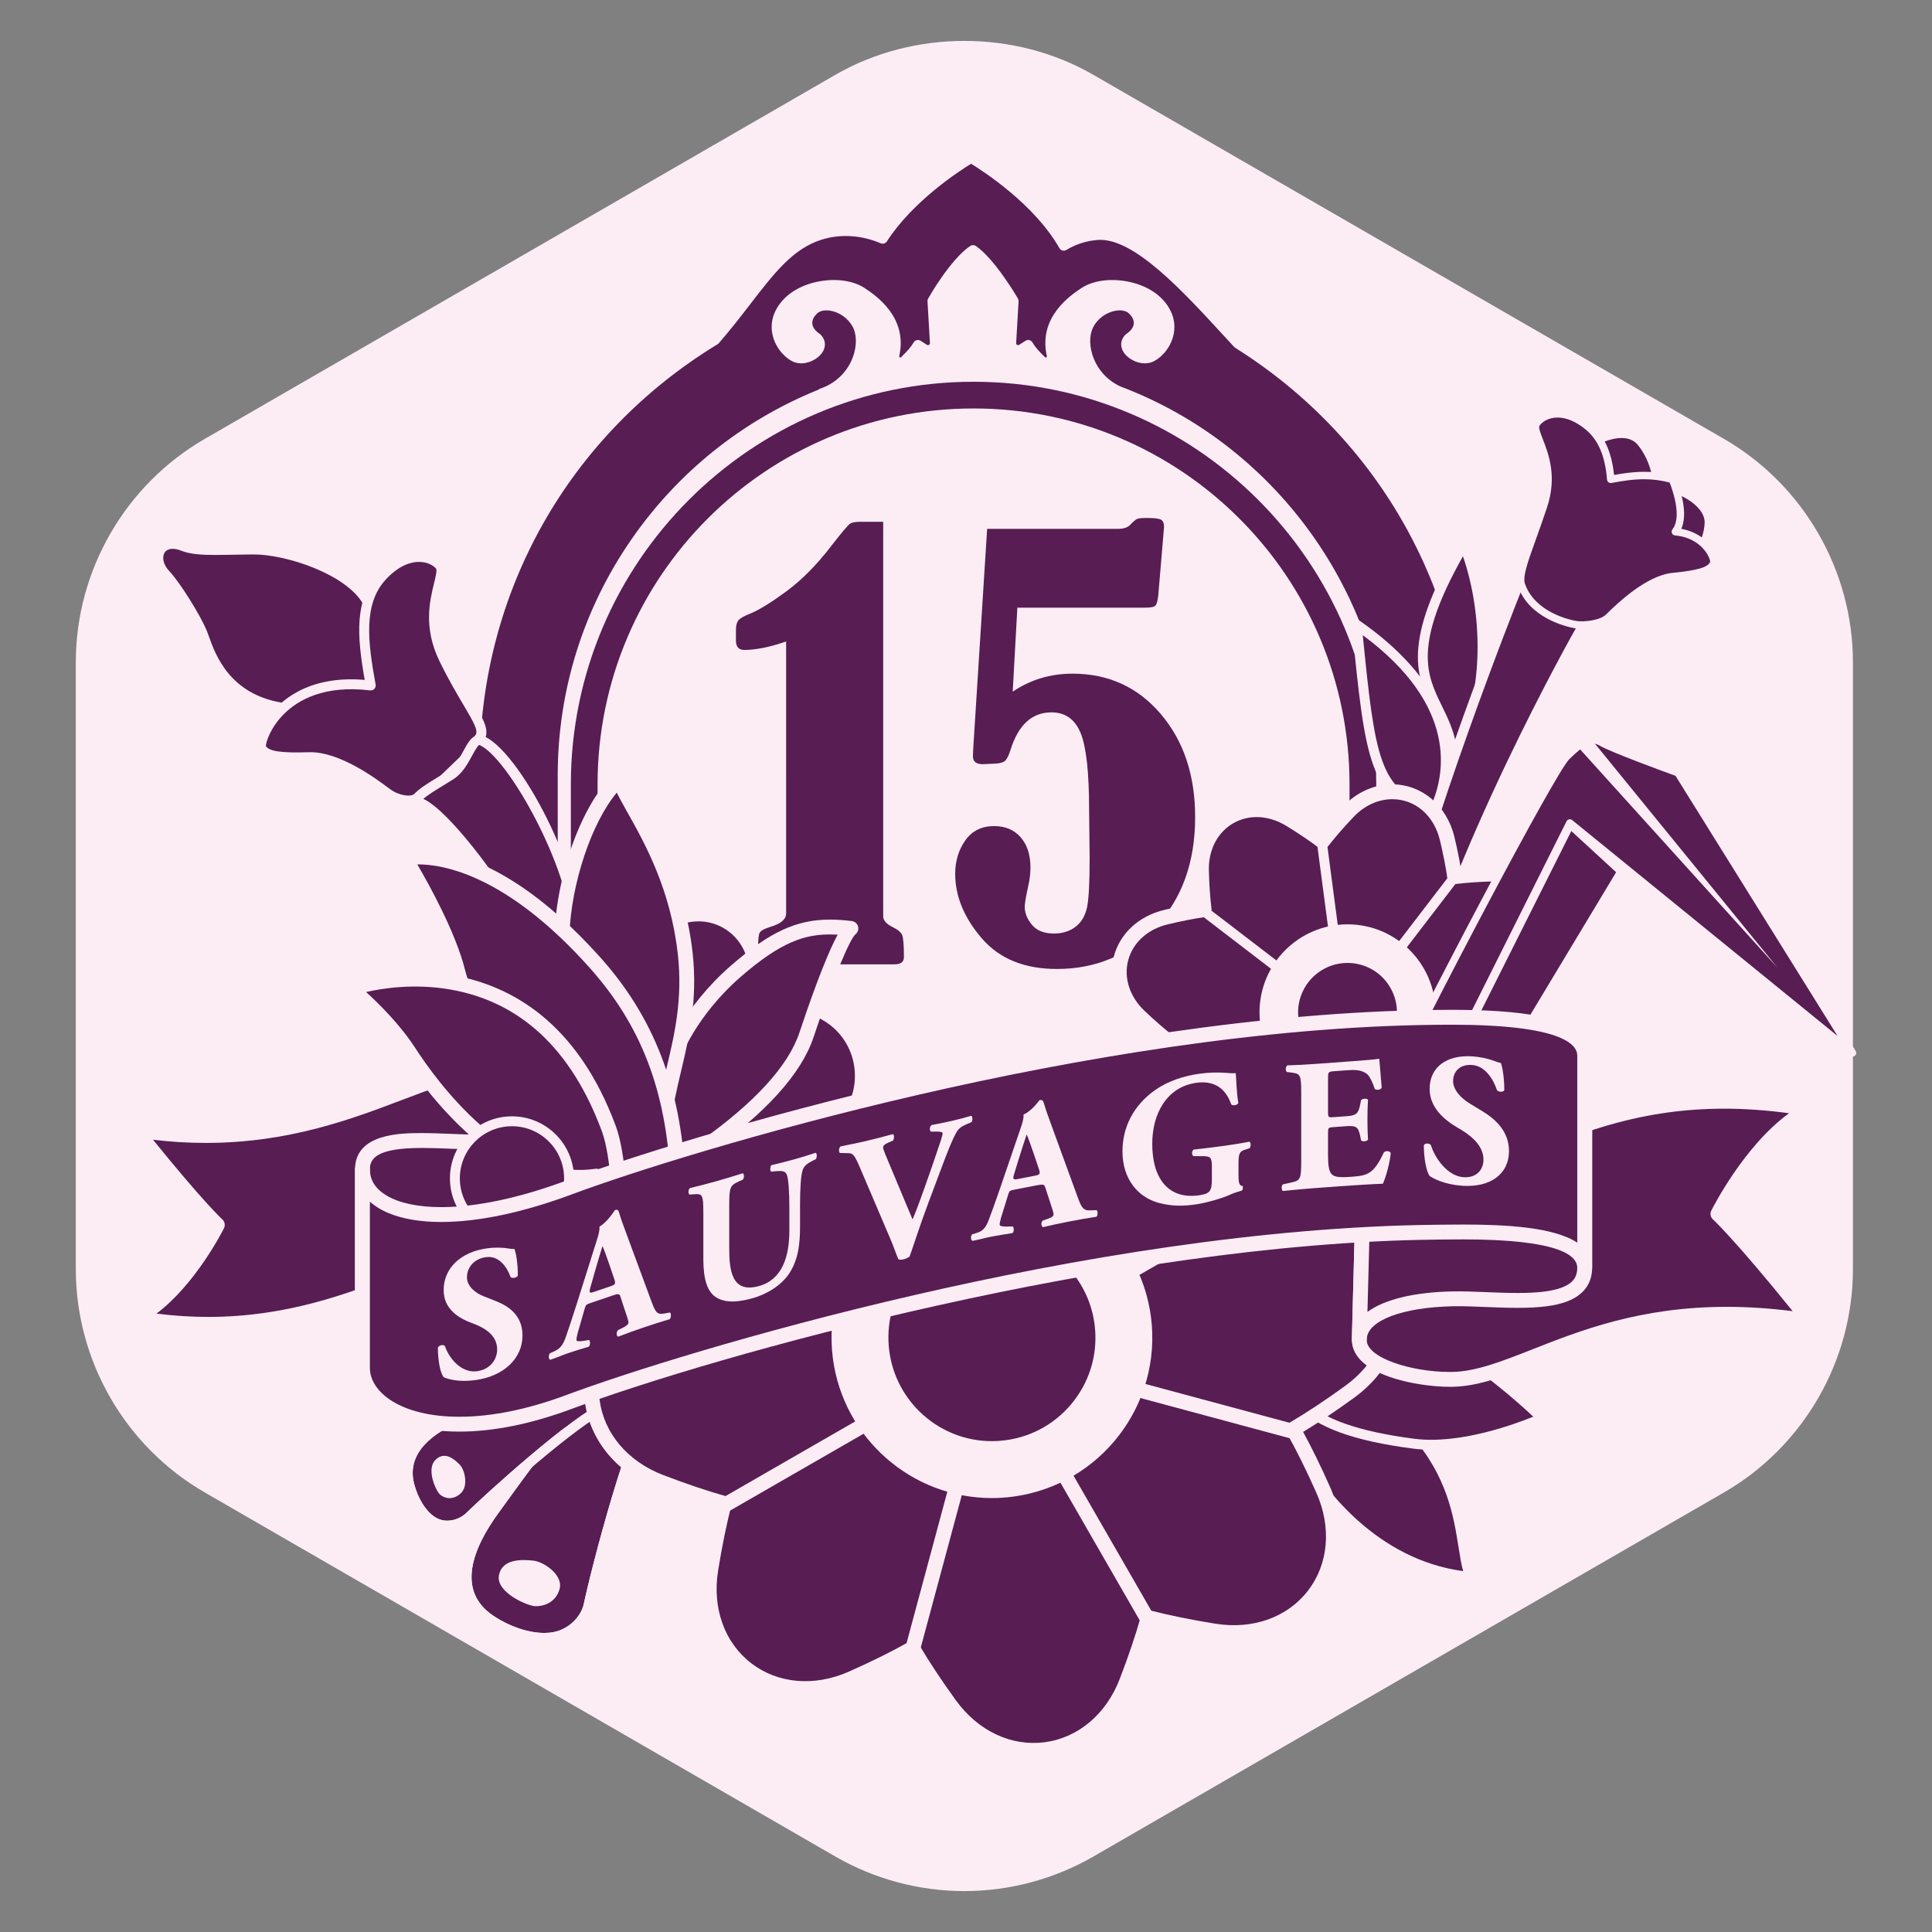<?xml version="1.0" encoding="utf-8"?>
<!-- Generator: Adobe Illustrator 16.0.0, SVG Export Plug-In . SVG Version: 6.00 Build 0)  -->
<!DOCTYPE svg PUBLIC "-//W3C//DTD SVG 1.1//EN" "http://www.w3.org/Graphics/SVG/1.1/DTD/svg11.dtd">
<svg version="1.1" id="Calque_1" xmlns="http://www.w3.org/2000/svg" xmlns:xlink="http://www.w3.org/1999/xlink" x="0px" y="0px"
	 width="390px" height="390px" viewBox="0 0 390 390" enable-background="new 0 0 390 390" xml:space="preserve">
<rect x="0" y="0" width="390" height="390" fill="#808080" stroke="none"/>
<g>
	<g>
		<g>
			<g>
				<path fill="#FCEDF5" d="M194.671,381.741c-9.133,0-18.141-2.414-26.049-6.979l-127.271-73.48
					c-16.067-9.276-26.049-26.565-26.049-45.117V133.707c0-18.552,9.981-35.841,26.049-45.12l127.27-73.478
					c15.814-9.132,36.278-9.135,52.099,0l127.269,73.478c16.066,9.277,26.049,26.565,26.049,45.12v122.457
					c0,18.555-9.981,35.841-26.049,45.117L220.72,374.761C212.811,379.327,203.801,381.741,194.671,381.741z"/>
			</g>
		</g>
		<g>
			<g>
				<g>
					<path fill="#581D53" d="M158.69,129.492c-3.303,1.138-6.11,1.707-8.422,1.707c-1.138,0-1.707-0.624-1.707-1.872v-2.201
						c0-0.844,0.165-1.477,0.496-1.899c0.33-0.421,1.156-0.889,2.477-1.403c1.761-0.734,4.165-2.22,7.21-4.459
						c3.046-2.238,6.018-5.229,8.917-8.972c2.238-2.898,3.559-4.467,3.963-4.707c0.404-0.238,1.101-0.357,2.092-0.357h4.569v79.649
						c0,0.809,0.624,1.523,1.872,2.146c1.064,0.514,1.715,1.055,1.954,1.624c0.238,0.569,0.357,2.063,0.357,4.485
						c0,0.955-0.642,1.432-1.926,1.432h-25.21c-1.064,0-1.716-0.165-1.954-0.495c-0.239-0.331-0.358-1.138-0.358-2.422
						c0-1.835,0.101-2.974,0.303-3.413s0.963-0.862,2.285-1.266c2.055-0.625,3.083-1.522,3.083-2.697L158.69,129.492L158.69,129.492
						z"/>
					<path fill="#581D53" d="M199.268,106.759h26.41c1.138,0,1.963-0.275,2.478-0.826c0.625-0.661,1.092-1.055,1.403-1.184
						c0.312-0.128,0.964-0.192,1.954-0.192c1.505,0,2.458,0.119,2.862,0.357c0.403,0.239,0.604,0.707,0.604,1.404
						c0,0.147-0.055,0.808-0.164,1.982l-0.992,11.779c-0.108,1.138-0.303,1.854-0.578,2.146c-0.273,0.294-0.943,0.44-2.008,0.44
						h-25.871l-0.936,16.954c3.596-2.422,7.613-3.633,12.055-3.633c7.267,0,13.211,2.716,17.834,8.146
						c4.623,5.431,6.937,12.367,6.937,20.807c0,9.137-2.67,16.532-8.011,22.183c-5.338,5.65-11.971,8.477-19.897,8.477
						c-6.567,0-11.633-2.072-15.19-6.22c-3.56-4.146-5.339-8.477-5.339-12.99c0-2.568,0.678-4.816,2.037-6.743
						c1.356-1.927,3.302-2.89,5.833-2.89c2.238,0,4.02,0.752,5.34,2.257c1.321,1.505,1.981,3.542,1.981,6.109
						c0,1.175-0.147,2.404-0.44,3.688c-0.477,2.166-0.715,3.578-0.715,4.238c0,1.248,0.485,2.459,1.459,3.633
						c0.971,1.176,2.449,1.762,4.43,1.762c1.726,0,3.175-0.449,4.351-1.349c1.174-0.899,1.942-2.175,2.312-3.826
						c0.367-1.651,0.551-4.972,0.551-9.963l-0.109-9.853c0-7.522-0.57-12.679-1.707-15.468c-1.138-2.788-3.102-4.184-5.889-4.184
						c-3.928,0-6.68,2.515-8.258,7.542c-0.367,1.175-0.742,1.926-1.129,2.257c-0.385,0.33-1.056,0.514-2.008,0.55l-2.479,0.11
						c-1.321,0-1.98-0.532-1.98-1.597c0-0.33,0.018-0.825,0.055-1.486L199.268,106.759z"/>
				</g>
				<g>
					<g>
						<path fill="#581D53" d="M196.522,82.454c41.918,0,75.899,33.981,75.899,75.898c0,25.933,0,73.069,0,73.069h5.39v-73.069
							c0-44.823-36.466-81.289-81.289-81.289l0,0c-44.821,0-81.287,36.466-81.287,81.289v89.484h5.391v-89.484
							C120.625,116.435,154.606,82.454,196.522,82.454"/>
					</g>
					<g>
						<g>
							<path fill="#581D53" d="M297.21,234.949v-80.235c0-35.941-18.934-67.538-47.347-85.357
								c-9.372-10.156-20.154-22.523-28.354-21.916c-2.484,0.184-4.803,0.954-6.777,2.168
								c-5.883-10.361-18.703-17.716-18.703-17.716s-11.663,6.692-17.845,16.3c-3.77-1.609-8.255-2.148-12.675-0.752
								c-8.382,2.647-12.66,11.408-21.173,21.196c-29.054,17.681-48.498,49.651-48.498,86.077v96.651l17.746-1.813v-93.026
								c0-34.973,21.769-64.938,52.459-77.113h-0.194c7.195-2.398,9.386-10.353,6.992-14.222c-2.157-3.485-6.637-4.438-8.53-2.685
								c-1.893,1.752-1.864,4.072,0.618,5.734c2.073,2.036-1.774,4.819-4.217,3.935c-2.396-0.867-6.033-5.654-2.398-10.377
								c3.447-4.479,11.68-5.477,15.679-2.813c3.313,2.206,8.014,6.168,6.56,12.661c-0.267,1.191,1.166,2.003,2.05,1.162
								c1.09-1.037,2.132-2.176,2.688-3.178c0.479,0.299,0.91,0.575,1.293,0.824c0.951,0.618,2.201-0.115,2.135-1.247l-0.491-8.443
								c0,0,4.302-7.65,8.194-10.288c3.66,2.489,8.195,10.288,8.195,10.288l-0.491,8.443c-0.066,1.132,1.184,1.864,2.135,1.247
								c0.383-0.249,0.813-0.524,1.293-0.824c0.558,1.002,1.599,2.142,2.688,3.178c0.884,0.841,2.316,0.029,2.05-1.162
								c-1.454-6.493,3.247-10.455,6.561-12.661c3.998-2.664,12.232-1.666,15.679,2.813c3.636,4.724-0.002,9.51-2.397,10.377
								c-2.442,0.884-6.289-1.899-4.216-3.935c2.48-1.662,2.51-3.982,0.617-5.734s-6.373-0.8-8.529,2.685
								c-2.244,3.625-0.461,10.839,5.693,13.706c31.38,11.833,53.768,42.16,53.768,77.629v76.611L297.21,234.949z"/>
						</g>
						<g>
							<path fill="#FCEDF5" d="M95.836,252.365c-0.247,0-0.485-0.092-0.67-0.258c-0.21-0.189-0.33-0.459-0.33-0.742v-96.651
								c0-35.718,18.257-68.173,48.844-86.85c2.328-2.684,4.304-5.248,6.217-7.729c5.018-6.508,8.981-11.649,15.309-13.647
								c4.006-1.265,8.479-1.087,12.593,0.473c6.328-9.325,17.258-15.664,17.731-15.935c0.308-0.177,0.686-0.177,0.996,0
								c0.518,0.297,12.438,7.212,18.565,17.228c1.938-1.022,4.112-1.644,6.343-1.809c8.184-0.624,18.391,10.513,27.391,20.306
								l1.686,1.831c29.87,18.788,47.7,50.977,47.7,86.133v80.236c0,0.283-0.12,0.553-0.33,0.742s-0.488,0.279-0.771,0.252
								l-17.744-1.813c-0.512-0.053-0.898-0.482-0.898-0.995v-76.611c0-33.892-21.348-64.713-53.12-76.694
								c-3.318-1.542-5.768-4.369-6.787-7.783c-0.811-2.712-0.588-5.472,0.596-7.384c1.511-2.439,4.203-4.016,6.862-4.016
								c1.279,0,2.415,0.399,3.197,1.124c1.166,1.08,1.752,2.397,1.649,3.708c-0.074,0.942-0.537,2.313-2.301,3.53
								c-0.304,0.327-0.265,0.574-0.176,0.793c0.299,0.727,1.528,1.541,2.73,1.54c0.248,0,0.475-0.037,0.674-0.109
								c1.086-0.393,2.525-1.886,3.057-3.705c0.354-1.217,0.45-3.094-1.109-5.122c-1.815-2.36-5.435-3.885-9.219-3.885
								c-2.045,0-3.859,0.459-5.113,1.294c-3.264,2.174-7.452,5.744-6.139,11.61c0.149,0.668-0.005,1.353-0.425,1.877
								c-0.78,0.977-2.364,1.11-3.291,0.228c-0.973-0.925-1.741-1.772-2.298-2.53c-0.156,0.1-0.307,0.197-0.449,0.29
								c-0.949,0.617-2.267,0.446-3.037-0.37c-0.451-0.48-0.68-1.109-0.641-1.773l0.475-8.137c-0.761-1.266-4.222-6.887-7.185-9.291
								c-3.121,2.489-6.45,8.039-7.175,9.283l0.474,8.145c0.039,0.664-0.189,1.293-0.642,1.773
								c-0.769,0.816-2.087,0.986-3.036,0.371c-0.144-0.093-0.293-0.19-0.45-0.291c-0.556,0.758-1.325,1.605-2.298,2.531
								c-0.925,0.881-2.509,0.748-3.291-0.228c-0.419-0.524-0.574-1.208-0.425-1.877c1.314-5.868-2.874-9.437-6.138-11.61
								c-1.253-0.835-3.069-1.294-5.114-1.294c-3.784,0-7.402,1.525-9.218,3.885c-1.56,2.028-1.464,3.904-1.109,5.122
								c0.531,1.819,1.97,3.313,3.055,3.705c0.2,0.072,0.427,0.109,0.674,0.109c1.203,0,2.434-0.813,2.731-1.541
								c0.089-0.219,0.128-0.466-0.174-0.792c-1.766-1.217-2.228-2.587-2.302-3.53c-0.104-1.312,0.482-2.628,1.649-3.709
								c0.794-0.735,1.9-1.124,3.198-1.124c2.659,0,5.352,1.577,6.862,4.016c1.3,2.101,1.44,5.11,0.376,8.05
								c-1.25,3.45-3.92,6.142-7.375,7.458c-0.082,0.07-0.176,0.128-0.281,0.169c-31.484,12.491-51.828,42.395-51.828,76.184v93.026
								c0,0.514-0.388,0.941-0.898,0.995l-17.745,1.813C95.905,252.363,95.871,252.365,95.836,252.365z M170.737,47.639
								c-1.683,0-3.341,0.254-4.928,0.755c-5.729,1.809-9.523,6.73-14.327,12.961c-1.958,2.54-3.982,5.166-6.393,7.937
								c-0.067,0.078-0.146,0.145-0.234,0.198c-30.067,18.298-48.018,50.157-48.018,85.223v95.544l15.746-1.608v-92.123
								c0-17.129,5.152-33.615,14.899-47.675c9.411-13.577,22.43-23.997,37.674-30.161c0.104-0.1,0.231-0.178,0.375-0.226
								c3.126-1.042,5.551-3.386,6.654-6.431c0.846-2.334,0.771-4.754-0.196-6.316c-1.312-2.12-3.538-3.069-5.162-3.069
								c-0.774,0-1.427,0.21-1.839,0.591c-0.501,0.464-1.083,1.202-1.014,2.084c0.059,0.742,0.581,1.463,1.509,2.085
								c0.052,0.035,0.1,0.074,0.145,0.118c0.871,0.854,1.118,1.96,0.68,3.033c-0.639,1.561-2.651,2.784-4.583,2.784
								c-0.48,0-0.937-0.077-1.355-0.228c-1.572-0.569-3.551-2.478-4.294-5.026c-0.485-1.662-0.628-4.208,1.444-6.901
								c2.647-3.439,7.316-4.666,10.803-4.666c2.435,0,4.645,0.579,6.223,1.629c2.164,1.441,8.748,5.826,6.981,13.712
								c-0.019,0.081-0.008,0.138,0.034,0.19c0.071,0.089,0.154,0.216,0.351,0.029c1.208-1.149,2.074-2.165,2.504-2.939
								c0.133-0.239,0.359-0.414,0.624-0.482c0.266-0.069,0.547-0.025,0.78,0.12c0.485,0.303,0.921,0.582,1.309,0.833
								c0.162,0.105,0.365,0.068,0.492-0.065c0.073-0.077,0.106-0.173,0.1-0.285l-0.491-8.443c-0.011-0.191,0.033-0.381,0.127-0.548
								c0.18-0.321,4.463-7.887,8.504-10.625c0.339-0.229,0.785-0.229,1.123,0.001c3.805,2.587,8.309,10.285,8.498,10.611
								c0.099,0.17,0.146,0.365,0.133,0.561l-0.49,8.443c-0.006,0.112,0.027,0.208,0.1,0.285c0.127,0.134,0.328,0.172,0.492,0.065
								c0.387-0.251,0.823-0.53,1.309-0.833c0.232-0.146,0.518-0.189,0.779-0.12c0.266,0.069,0.491,0.243,0.624,0.482
								c0.431,0.774,1.296,1.791,2.504,2.939c0.199,0.191,0.281,0.059,0.351-0.029c0.043-0.052,0.053-0.109,0.035-0.189
								c-1.768-7.887,4.817-12.271,6.98-13.713c1.578-1.051,3.788-1.629,6.223-1.629c3.487,0,8.156,1.226,10.805,4.666
								c2.071,2.693,1.929,5.24,1.443,6.902c-0.744,2.548-2.724,4.457-4.296,5.025c-0.418,0.151-0.874,0.228-1.354,0.228
								c-1.93,0-3.942-1.222-4.58-2.783c-0.439-1.073-0.191-2.179,0.68-3.034c0.044-0.043,0.092-0.083,0.145-0.118
								c0.929-0.622,1.449-1.343,1.508-2.085c0.07-0.882-0.514-1.621-1.014-2.084c-0.412-0.381-1.064-0.591-1.839-0.591
								c-1.624,0-3.85,0.949-5.161,3.069c-0.888,1.434-1.029,3.586-0.381,5.759c0.855,2.867,2.914,5.241,5.646,6.514
								c32.479,12.243,54.346,43.816,54.346,78.536v75.708l15.745,1.607v-79.128c0-34.509-17.524-66.102-46.877-84.51
								c-0.075-0.047-0.145-0.104-0.203-0.169l-1.778-1.932c-8.684-9.448-18.521-20.193-25.769-19.665
								c-2.259,0.167-4.447,0.867-6.329,2.023c-0.232,0.141-0.51,0.184-0.771,0.116c-0.263-0.068-0.486-0.239-0.621-0.475
								c-5.033-8.866-15.438-15.579-17.834-17.044c-2.269,1.39-11.744,7.501-17.003,15.675c-0.263,0.41-0.784,0.571-1.233,0.379
								C175.531,48.149,173.092,47.639,170.737,47.639z"/>
						</g>
					</g>
				</g>
				<g>
					<g>
						<g>
							<g>
								<path fill="#581D53" d="M112.515,223.18c0-4.941-9.443-7.214-15.738-7.081c-13.378,0.281-33.893,17.69-69.434,11.958
									C39.542,243.346,43.87,247.27,43.87,247.27s-7.083,14.151-16.526,18.777c35.413,6.15,56.056-11.678,69.434-11.958
									c6.295-0.133,15.738,2.14,15.738,7.081V223.18z"/>
							</g>
							<g>
								<path fill="#FCEDF5" d="M42.024,268.837c-4.898,0-9.925-0.44-14.938-1.313c-0.64-0.111-1.136-0.621-1.228-1.266
									c-0.093-0.645,0.24-1.273,0.824-1.559c7.501-3.676,13.581-13.949,15.334-17.145c-1.778-1.799-6.521-6.877-15.847-18.564
									c-0.387-0.483-0.436-1.156-0.123-1.691c0.313-0.535,0.924-0.829,1.534-0.725c4.683,0.756,9.372,1.139,13.937,1.139
									c0.001,0,0.002,0,0.004,0c16.256,0,28.689-4.727,38.68-8.521c6.346-2.412,11.826-4.494,16.542-4.594
									c0.184-0.004,0.371-0.006,0.56-0.006c6.461,0,16.711,2.331,16.711,8.587v37.99c0,0.828-0.671,1.5-1.5,1.5
									s-1.5-0.672-1.5-1.5c0-3.197-7.238-5.587-13.711-5.587c-0.167,0-0.333,0.002-0.496,0.006
									c-4.175,0.088-9.413,2.111-15.478,4.456C71.198,263.962,58.586,268.837,42.024,268.837z M31.591,265.168
									c3.509,0.443,7.004,0.669,10.434,0.669c16.003,0,28.324-4.763,38.226-8.591c6.328-2.445,11.794-4.559,16.496-4.657
									c4.34-0.09,10.586,0.901,14.271,3.501v-32.91c0-3.197-7.238-5.587-13.711-5.587c-0.167,0-0.333,0.002-0.496,0.006
									c-4.198,0.089-9.454,2.085-15.539,4.397c-10.221,3.884-22.939,8.718-39.746,8.718c-3.496,0-7.061-0.216-10.64-0.646
									c10.139,12.531,13.956,16.055,13.996,16.092c0.496,0.451,0.633,1.181,0.332,1.779
									C44.951,248.462,39.487,259.249,31.591,265.168z"/>
							</g>
						</g>
						<g>
							<g>
								<path fill="#581D53" d="M73.167,271.258c0-8.03,14.952-5.359,23.609-5.542c8.656-0.183,15.738,0.396,15.738-4.546v-37.99
									c0,4.941-7.083,7.148-15.738,7.332c-8.656,0.184-23.609-2.488-23.609,5.542V271.258z"/>
							</g>
							<g>
								<path fill="#FCEDF5" d="M73.167,272.758c-0.829,0-1.5-0.672-1.5-1.5v-35.204c0-7.326,9.452-7.326,13.488-7.326
									c1.908,0,3.863,0.079,5.755,0.155c2.119,0.086,4.101,0.17,5.834,0.129c6.898-0.146,14.271-1.754,14.271-5.832
									c0-0.828,0.671-1.5,1.5-1.5s1.5,0.672,1.5,1.5v37.99c0,5.846-6.604,5.919-14.252,6.003
									c-0.958,0.011-1.945,0.021-2.956,0.043c-1.811,0.035-3.851-0.044-6.018-0.132c-1.862-0.075-3.787-0.152-5.635-0.152
									c-9.242,0-10.488,2.188-10.488,4.326C74.667,272.086,73.997,272.758,73.167,272.758z M85.156,231.728
									c-9.242,0-10.488,2.188-10.488,4.326v29.787c3.123-1.909,7.91-1.909,10.488-1.909c1.908,0,3.863,0.079,5.755,0.155
									c2.12,0.086,4.098,0.169,5.834,0.129c1.02-0.021,2.019-0.032,2.986-0.043c7.847-0.087,11.284-0.396,11.284-3.003v-32.557
									c-2.868,2.07-7.717,3.261-14.208,3.397c-1.812,0.035-3.852-0.045-6.019-0.132C88.927,231.805,87.002,231.728,85.156,231.728
									z"/>
							</g>
						</g>
					</g>
					<g>
						<g>
							<g>
								<path fill="#581D53" d="M295.501,109.964c4.874,11.973,5.921,31.657-2.215,43.373
									C292.747,139.322,278.537,138.921,295.501,109.964z"/>
							</g>
							<g>
								<path fill="#FCEDF5" d="M293.286,154.336c-0.095,0-0.188-0.013-0.28-0.04c-0.413-0.121-0.702-0.492-0.719-0.921
									c-0.159-4.141-1.546-6.977-3.015-9.979c-3.246-6.642-6.603-13.509,5.364-33.938c0.192-0.328,0.556-0.516,0.936-0.492
									c0.38,0.027,0.711,0.268,0.854,0.621c2.587,6.354,3.988,14.438,3.846,22.178c-0.114,6.217-1.277,15.105-6.165,22.142
									C293.917,154.18,293.607,154.336,293.286,154.336z M295.313,112.297c-10.184,18.065-7.295,23.975-4.242,30.22
									c1.146,2.346,2.323,4.752,2.889,7.807C299.673,139.713,299.264,123.612,295.313,112.297z"/>
							</g>
						</g>
						<g>
							<g>
								<path fill="#581D53" d="M273.881,126.115c13.837,9.602,22.497,23.271,15.67,37.435
									C277.384,161.051,276.576,153.336,273.881,126.115z"/>
							</g>
							<g>
								<path fill="#FCEDF5" d="M289.551,164.551c-0.066,0-0.134-0.007-0.201-0.021c-12.933-2.657-13.752-10.924-16.464-38.316
									c-0.038-0.388,0.152-0.763,0.488-0.961c0.337-0.198,0.757-0.181,1.077,0.041c16.501,11.451,22.333,25.553,16,38.691
									C290.282,164.336,289.929,164.551,289.551,164.551z M275.094,128.215c2.439,24.556,3.438,31.725,13.885,34.186
									C291.621,156.368,294.447,142.549,275.094,128.215z"/>
							</g>
						</g>
						<g>
							<g>
								<path fill="#581D53" d="M332.038,101.772c3.087-2.612,1.146-8.919-1.464-12.005c-2.611-3.086-8.626-0.269-11.713,2.342
									s-1.466,5.156,1.146,8.242C322.62,103.438,328.952,104.384,332.038,101.772z"/>
							</g>
							<g>
								<path fill="#581D53" d="M337.403,114.004c4.042,0.029,6.675-5.122,6.699-8.566c0.024-3.445-5.679-6.565-9.722-6.594
									c-4.043-0.029-5.164,4.111-5.189,7.556C329.167,109.844,333.36,113.975,337.403,114.004z"/>
							</g>
							<g>
								<g>
									<path fill="#581D53" d="M280.745,195.182c7.354-31.583,25.933-77.618,25.933-77.618c1.819-1.445,3.122,3.721,6.364,5.263
										c3.241,1.542,7.275,2.32,6.071,4.245c-1.205,1.924-26.329,47.069-34.527,81.036"/>
								</g>
								<g>
									<path fill="#FCEDF5" d="M284.587,209.107c-0.078,0-0.156-0.009-0.235-0.027c-0.537-0.129-0.867-0.67-0.736-1.206
										c8.485-35.161,34.406-80.942,34.65-81.332c0.061-0.095,0.065-0.14,0.066-0.14c-0.158-0.418-2.035-1.155-3.156-1.595
										c-0.844-0.332-1.717-0.674-2.563-1.077c-1.728-0.821-2.916-2.451-3.871-3.761c-0.398-0.545-0.974-1.333-1.314-1.585
										c-1.929,4.827-18.839,47.529-25.708,77.023c-0.125,0.54-0.663,0.87-1.2,0.749c-0.538-0.125-0.873-0.663-0.747-1.202
										c7.287-31.295,25.793-77.303,25.979-77.764c0.064-0.161,0.17-0.301,0.306-0.409c0.584-0.464,1.146-0.502,1.511-0.452
										c1.104,0.149,1.886,1.221,2.79,2.461c0.865,1.186,1.848,2.53,3.115,3.134c0.783,0.373,1.622,0.702,2.436,1.021
										c2.172,0.852,3.889,1.525,4.326,2.857c0.136,0.408,0.197,1.051-0.271,1.801c-0.243,0.388-25.98,45.842-34.403,80.739
										C285.447,208.8,285.038,209.107,284.587,209.107z"/>
								</g>
							</g>
							<g>
								<g>
									<path fill="#581D53" d="M317.983,126.075c1.671,0.302,5.22-0.035,6.707-1.467s7.624-7.681,13.01-8.22
										c5.385-0.539,7.675-1.196,8.23-2.763c0.303-0.854-1.594-5.705-7.743-6.29c2.05-2.636,0.586-7.613-0.586-10.542
										c-4.978-1.464-9.37-0.585-12.454-0.035c-0.348-4.334-1.516-8.103-4.624-10.667c-5.003-4.126-9.124-2.453-10.388-0.55
										c-1.264,1.903,4.531,7.389,1.433,16.676c-3.1,9.287-5.277,13.58-4.419,15.952
										C309.153,123.702,315.426,125.613,317.983,126.075z"/>
								</g>
								<g>
									<path fill="#FCEDF5" d="M319.313,126.927L319.313,126.927c-0.546,0-1.051-0.04-1.463-0.114
										c-1.495-0.27-9.071-1.945-11.405-8.388c-0.719-1.983,0.299-4.813,2.144-9.949c0.672-1.869,1.433-3.987,2.271-6.496
										c1.917-5.749,0.271-9.99-0.819-12.797c-0.689-1.776-1.188-3.06-0.526-4.056c0.751-1.131,2.438-2.34,4.914-2.34
										c2.14,0,4.413,0.943,6.576,2.727c2.764,2.281,4.306,5.588,4.816,10.364c1.698-0.302,3.752-0.636,6.048-0.636
										c2.095,0,4.039,0.272,5.947,0.833c0.222,0.065,0.399,0.228,0.484,0.441c1.047,2.616,2.451,7.167,1.102,10.234
										c3.68,0.693,5.563,2.837,6.388,4.13c0.566,0.89,1.131,2.208,0.852,2.996c-0.738,2.079-3.563,2.728-8.863,3.258
										c-4.825,0.483-10.431,5.938-12.271,7.731l-0.292,0.284C323.847,126.462,321.181,126.927,319.313,126.927z M314.425,84.287
										c-1.886,0-3.152,0.9-3.664,1.67c-0.231,0.349,0.229,1.535,0.675,2.683c1.168,3.008,2.935,7.553,0.846,13.815
										c-0.845,2.525-1.607,4.652-2.281,6.528c-1.671,4.65-2.68,7.457-2.146,8.931c2.055,5.67,8.909,7.178,10.264,7.423
										c1.502,0.272,4.815-0.078,6.053-1.27l0.286-0.277c1.935-1.883,7.82-7.613,13.168-8.148c5.136-0.514,7.194-1.129,7.6-2.268
										c0.012-0.165-0.225-1.169-1.164-2.328c-0.963-1.186-2.773-2.663-5.942-2.965c-0.272-0.026-0.51-0.198-0.617-0.449
										c-0.108-0.251-0.071-0.542,0.097-0.758c1.83-2.353,0.326-7.166-0.557-9.461c-1.657-0.453-3.354-0.673-5.174-0.673
										c-2.371,0-4.518,0.385-6.24,0.694l-0.346,0.062c-0.211,0.036-0.424-0.015-0.591-0.145c-0.168-0.129-0.271-0.323-0.29-0.534
										c-0.384-4.79-1.768-8.015-4.354-10.148C318.154,85.111,316.212,84.287,314.425,84.287z"/>
								</g>
							</g>
						</g>
					</g>
					<g>
						<g>
							<g>
								<g>
									<path fill="#581D53" d="M119.562,283.732c-5.696,2.666-13.274,13.971-18.767,21.441s-8.698,15.958-1.21,20.99
										c3.514,2.361,8.38,4.023,12.162,3.297c3.189-0.613,5.589-3.23,6.108-5.717c1.363-6.529,8.947-36.393,14.797-44.846
										L119.562,283.732z"/>
								</g>
								<g>
									<path fill="#FCEDF5" d="M132.653,278.898h0.005 M132.653,278.898c-5.85,8.455-13.434,38.316-14.797,44.846
										c-0.521,2.486-2.919,5.104-6.108,5.718c-0.61,0.116-1.249,0.172-1.905,0.172c-3.412,0-7.31-1.487-10.257-3.469
										c-7.487-5.032-4.282-13.521,1.21-20.99c5.492-7.472,13.07-18.774,18.767-21.44L132.653,278.898 M132.653,276.898
										c-0.067,0-0.136,0.004-0.203,0.012c-0.187,0.019-0.365,0.063-0.532,0.129l-13.047,4.818
										c-0.052,0.02-0.104,0.041-0.154,0.063c-5.394,2.522-11.666,11.203-17.2,18.86c-0.809,1.119-1.589,2.199-2.331,3.207
										c-4.655,6.334-6.616,11.844-5.826,16.373c0.526,3.025,2.247,5.537,5.111,7.461c3.55,2.387,7.802,3.811,11.373,3.811
										c0.795,0,1.563-0.07,2.283-0.208c3.724-0.716,6.958-3.772,7.688-7.271c1.408-6.744,8.871-35.918,14.443-44.061
										c0.25-0.333,0.397-0.747,0.397-1.195c0-1.091-0.871-1.978-1.956-2C132.683,276.898,132.667,276.898,132.653,276.898
										L132.653,276.898z"/>
								</g>
							</g>
							<g>
								<path fill="#FCEDF5" d="M100.707,318.082c-0.557,3.351,5.716,6.107,7.37,6.15c1.654,0.045,4.157-0.719,4.892-3.514
									c0.735-2.794-3.168-5.462-5.313-5.684C105.509,314.814,101.295,314.539,100.707,318.082z"/>
							</g>
						</g>
						<g>
							<g>
								<g>
									<path fill="#581D53" d="M113.206,280.585c-4.157-0.638-13.215,3.47-19.452,5.983c-6.236,2.515-11.753,6.613-10.172,12.895
										c0.742,2.947,2.501,6.003,4.787,7.09c1.927,0.916,4.357,0.23,5.756-1.143c3.674-3.606,21.177-19.547,28.044-22.543
										L113.206,280.585z"/>
								</g>
								<g>
									<path fill="#FCEDF5" d="M112.258,280.519c0.338,0,0.655,0.021,0.948,0.066l8.964,2.282
										c-6.868,2.996-24.37,18.937-28.044,22.543c-0.959,0.94-2.404,1.561-3.839,1.561c-0.657,0-1.313-0.13-1.917-0.418
										c-2.285-1.087-4.045-4.143-4.787-7.09c-1.582-6.28,3.936-10.38,10.172-12.895
										C99.551,284.232,107.789,280.519,112.258,280.519 M112.258,278.519c-4.213,0-10.789,2.712-16.59,5.104
										c-0.926,0.382-1.82,0.751-2.662,1.091c-11.405,4.599-12.475,10.823-11.363,15.237c0.776,3.084,2.726,6.912,5.867,8.406
										c0.854,0.406,1.788,0.612,2.777,0.612c1.92,0,3.879-0.798,5.24-2.133c4.495-4.412,21.293-19.455,27.442-22.138
										c0.783-0.342,1.264-1.144,1.194-1.996c-0.069-0.852-0.672-1.564-1.5-1.775l-8.963-2.281
										c-0.063-0.017-0.127-0.029-0.191-0.039C113.123,278.549,112.702,278.519,112.258,278.519L112.258,278.519z"/>
								</g>
							</g>
							<g>
								<path fill="#FCEDF5" d="M87.837,294.767c-1.812,1.909,0.176,6.241,1.012,6.946c0.835,0.706,2.476,1.246,4.126-0.234
									c1.651-1.481,0.848-4.785-0.161-5.806S89.753,292.748,87.837,294.767z"/>
							</g>
						</g>
					</g>
					<g>
						<g>
							<g>
								<g>
									<path fill="#581D53" d="M313.354,206.017c-1.935-1.835-3.94-3.604-5.914-5.149c1.505-2.004,2.984-4.232,4.377-6.507
										c5.246-8.557-0.325-18.204-10.358-17.936c-2.665,0.071-5.336,0.238-7.823,0.541c-0.352-2.481-0.884-5.103-1.506-7.696
										c-2.341-9.76-13.103-12.641-20.007-5.357c-1.835,1.935-3.605,3.941-5.15,5.914c-2.003-1.505-4.231-2.984-6.506-4.377
										c-8.558-5.246-18.203,0.326-17.937,10.359c0.071,2.666,0.237,5.336,0.54,7.823c-2.479,0.354-5.103,0.884-7.694,1.506
										c-9.761,2.342-12.642,13.103-5.357,20.008c1.937,1.835,3.941,3.604,5.914,5.149c-1.505,2.003-2.983,4.232-4.377,6.507
										c-5.246,8.558,0.326,18.203,10.359,17.937c2.665-0.071,5.336-0.238,7.822-0.541c0.354,2.48,0.885,5.104,1.507,7.695
										c2.342,9.76,13.103,12.641,20.008,5.356c1.834-1.935,3.604-3.94,5.148-5.914c2.003,1.506,4.233,2.983,6.508,4.378
										c8.557,5.245,18.202-0.326,17.935-10.359c-0.07-2.666-0.237-5.337-0.54-7.824c2.48-0.352,5.104-0.883,7.696-1.504
										C317.757,223.683,320.638,212.922,313.354,206.017z M270.397,210.391c-0.697-0.188-1.398-0.313-2.101-0.392
										c-0.259-0.657-0.563-1.302-0.924-1.929c-0.361-0.625-0.77-1.211-1.208-1.763c0.281-0.646,0.522-1.317,0.71-2.016
										s0.313-1.399,0.392-2.101c0.657-0.26,1.303-0.563,1.928-0.924c0.626-0.361,1.211-0.769,1.764-1.209
										c0.646,0.282,1.316,0.523,2.016,0.71c0.698,0.188,1.4,0.313,2.103,0.394c0.258,0.656,0.562,1.302,0.923,1.928
										c0.36,0.625,0.769,1.211,1.209,1.763c-0.282,0.646-0.524,1.317-0.711,2.017c-0.188,0.699-0.313,1.398-0.393,2.101
										c-0.657,0.258-1.302,0.562-1.928,0.923s-1.211,0.77-1.763,1.209C271.766,210.82,271.096,210.578,270.397,210.391z"/>
								</g>
								<g>
									<path fill="#FCEDF5" d="M262.336,252.83c-5.988,0-11.033-4.256-12.553-10.588c-0.547-2.277-0.985-4.424-1.313-6.397
										c-1.993,0.198-4.179,0.329-6.519,0.392c-5.344,0.185-9.965-2.324-12.33-6.551c-2.311-4.125-2.065-9.234,0.652-13.668
										c1.225-1.998,2.43-3.826,3.596-5.451c-1.547-1.268-3.186-2.72-4.887-4.332c-3.826-3.627-5.371-8.56-4.131-13.191
										c1.24-4.634,5.042-8.134,10.17-9.363c2.277-0.547,4.423-0.985,6.396-1.312c-0.197-1.988-0.328-4.174-0.392-6.52
										c-0.105-3.974,1.223-7.585,3.739-10.171c2.347-2.411,5.518-3.738,8.924-3.738c2.563,0,5.176,0.771,7.557,2.231
										c1.997,1.224,3.823,2.43,5.45,3.597c1.27-1.549,2.722-3.187,4.333-4.887c2.78-2.933,6.333-4.549,10.003-4.549
										c5.987,0,11.031,4.255,12.552,10.588c0.548,2.283,0.987,4.428,1.312,6.397c1.991-0.197,4.178-0.329,6.52-0.392
										c5.372-0.124,9.964,2.327,12.329,6.551c2.311,4.125,2.065,9.235-0.65,13.668c-1.22,1.99-2.426,3.818-3.597,5.451
										c1.551,1.271,3.188,2.724,4.887,4.333c3.826,3.627,5.37,8.559,4.13,13.191c-1.24,4.632-5.042,8.133-10.169,9.363
										c-2.278,0.545-4.423,0.984-6.396,1.311c0.197,1.996,0.329,4.182,0.391,6.521c0.106,3.973-1.221,7.584-3.738,10.17
										c-2.347,2.409-5.517,3.737-8.924,3.737c0,0,0,0-0.001,0c-2.562-0.001-5.174-0.771-7.555-2.229
										c-2-1.228-3.827-2.434-5.451-3.599c-1.269,1.548-2.721,3.188-4.332,4.888C269.558,251.215,266.006,252.83,262.336,252.83z
										 M249.738,232.697c0.736,0,1.378,0.541,1.483,1.289c0.321,2.264,0.819,4.806,1.479,7.558
										c1.208,5.034,4.988,8.286,9.635,8.286c2.838,0,5.617-1.282,7.825-3.612c1.946-2.054,3.648-4.008,5.057-5.808
										c0.504-0.645,1.432-0.766,2.083-0.273c1.823,1.371,3.973,2.816,6.39,4.298c1.908,1.171,3.979,1.789,5.986,1.789
										c0.001,0,0.001,0,0.001,0c2.591,0,4.997-1.006,6.774-2.831c1.946-2,2.974-4.841,2.89-7.998
										c-0.075-2.822-0.253-5.406-0.53-7.683c-0.099-0.812,0.471-1.552,1.278-1.667c2.263-0.32,4.805-0.817,7.558-1.479
										c4.039-0.97,7.021-3.67,7.972-7.223s-0.281-7.38-3.297-10.238c-2.05-1.943-4.002-3.646-5.808-5.057
										c-0.643-0.504-0.765-1.43-0.273-2.082c1.38-1.838,2.824-3.986,4.297-6.39c2.143-3.495,2.362-7.471,0.592-10.635
										c-1.761-3.146-5.225-5.022-9.265-5.022l-0.367,0.005c-2.829,0.076-5.414,0.254-7.683,0.53
										c-0.812,0.094-1.552-0.47-1.667-1.279c-0.318-2.254-0.816-4.796-1.479-7.556c-1.207-5.035-4.989-8.288-9.634-8.288
										c-2.838,0-5.617,1.283-7.825,3.613c-1.946,2.053-3.648,4.006-5.059,5.807c-0.505,0.644-1.432,0.764-2.082,0.274
										c-1.827-1.374-3.978-2.819-6.39-4.298c-1.908-1.17-3.979-1.789-5.987-1.789c-2.591,0-4.996,1.005-6.773,2.831
										c-1.948,2-2.975,4.841-2.891,7.998c0.075,2.833,0.254,5.418,0.529,7.683c0.1,0.812-0.47,1.552-1.277,1.668
										c-2.263,0.32-4.806,0.817-7.558,1.479c-4.04,0.969-7.02,3.669-7.972,7.223c-0.951,3.553,0.28,7.38,3.297,10.237
										c2.056,1.948,4.01,3.649,5.808,5.059c0.643,0.502,0.765,1.429,0.273,2.082c-1.371,1.824-2.816,3.975-4.297,6.39
										c-2.143,3.494-2.364,7.47-0.592,10.635c1.761,3.146,5.225,5.022,9.265,5.022l0.367-0.006
										c2.826-0.075,5.41-0.254,7.682-0.53C249.616,232.699,249.678,232.697,249.738,232.697z M272.413,212.602
										c-0.203,0-0.407-0.041-0.601-0.125c-0.612-0.268-1.203-0.476-1.805-0.638c-0.592-0.157-1.226-0.274-1.881-0.351
										c-0.553-0.062-1.025-0.424-1.229-0.941c-0.245-0.625-0.515-1.188-0.823-1.725c-0.312-0.537-0.665-1.055-1.083-1.58
										c-0.348-0.435-0.425-1.024-0.202-1.534c0.264-0.604,0.478-1.209,0.636-1.802c0.159-0.596,0.277-1.228,0.35-1.881
										c0.063-0.553,0.425-1.025,0.941-1.229c0.63-0.248,1.194-0.52,1.727-0.826c0.534-0.309,1.065-0.673,1.578-1.082
										c0.436-0.35,1.026-0.425,1.535-0.203c0.614,0.268,1.204,0.477,1.803,0.637c0.596,0.158,1.228,0.276,1.882,0.35
										c0.554,0.063,1.026,0.425,1.229,0.943c0.24,0.613,0.52,1.193,0.825,1.727c0.308,0.531,0.672,1.063,1.082,1.577
										c0.348,0.435,0.426,1.024,0.203,1.536c-0.267,0.605-0.479,1.213-0.638,1.802c-0.157,0.593-0.275,1.226-0.351,1.882
										c-0.063,0.553-0.425,1.025-0.942,1.229c-0.611,0.24-1.191,0.519-1.726,0.826c-0.53,0.306-1.061,0.67-1.577,1.082
										C273.078,212.49,272.747,212.602,272.413,212.602z M269.346,208.632c0.493,0.082,0.975,0.187,1.438,0.31
										c0.466,0.125,0.935,0.275,1.402,0.451c0.408-0.292,0.822-0.559,1.238-0.799c0.417-0.241,0.855-0.466,1.311-0.673
										c0.082-0.494,0.187-0.976,0.311-1.438c0.124-0.464,0.273-0.934,0.451-1.404c-0.291-0.405-0.559-0.819-0.799-1.235
										c-0.24-0.417-0.467-0.854-0.674-1.312c-0.495-0.082-0.977-0.188-1.44-0.313c-0.463-0.123-0.933-0.273-1.401-0.449
										c-0.406,0.29-0.82,0.557-1.237,0.799c-0.42,0.242-0.854,0.467-1.311,0.674c-0.082,0.494-0.188,0.976-0.313,1.439
										c-0.122,0.464-0.273,0.934-0.448,1.402c0.292,0.408,0.559,0.822,0.798,1.236
										C268.916,207.742,269.139,208.176,269.346,208.632z"/>
								</g>
							</g>
							<g>
								<g>
									<g>
										<line fill="none" x1="266.808" y1="169.8" x2="276.3" y2="241.795"/>
									</g>
									<g>
										<path fill="#FCEDF5" d="M276.299,242.795c-0.494,0-0.924-0.366-0.99-0.869l-9.492-71.995
											c-0.071-0.548,0.313-1.05,0.86-1.122c0.559-0.075,1.05,0.313,1.122,0.86l9.492,71.995c0.071,0.548-0.313,1.05-0.86,1.121
											C276.386,242.792,276.342,242.795,276.299,242.795z"/>
									</g>
								</g>
								<g>
									<g>
										<line fill="none" x1="307.551" y1="201.051" x2="235.556" y2="210.544"/>
									</g>
									<g>
										<path fill="#FCEDF5" d="M235.555,211.544c-0.494,0-0.924-0.366-0.989-0.869c-0.072-0.548,0.313-1.05,0.859-1.122
											l71.995-9.493c0.563-0.075,1.05,0.313,1.122,0.86c0.071,0.548-0.313,1.05-0.86,1.122l-71.995,9.493
											C235.642,211.541,235.598,211.544,235.555,211.544z"/>
									</g>
								</g>
								<g>
									<g>
										<line fill="none" x1="293.651" y1="176.988" x2="249.455" y2="234.607"/>
									</g>
									<g>
										<path fill="#FCEDF5" d="M249.454,235.607c-0.212,0-0.427-0.066-0.607-0.205c-0.438-0.338-0.521-0.965-0.186-1.402
											l44.195-57.62c0.337-0.438,0.964-0.521,1.402-0.185s0.521,0.964,0.187,1.402l-44.196,57.62
											C250.052,235.473,249.755,235.607,249.454,235.607z"/>
									</g>
								</g>
								<g>
									<g>
										<line fill="none" x1="300.363" y1="227.896" x2="242.743" y2="183.698"/>
									</g>
									<g>
										<path fill="#FCEDF5" d="M300.363,228.896c-0.213,0-0.427-0.067-0.607-0.206l-57.62-44.196
											c-0.438-0.336-0.521-0.965-0.186-1.402c0.337-0.438,0.964-0.521,1.401-0.186l57.62,44.196
											c0.438,0.338,0.521,0.965,0.187,1.402C300.96,228.761,300.663,228.896,300.363,228.896z"/>
									</g>
								</g>
							</g>
						</g>
						<g>
							<circle fill="#FCEDF5" cx="272.014" cy="204.354" r="17.765"/>
						</g>
						<g>
							<g>
								<circle fill="#581D53" cx="272.013" cy="204.355" r="10.973"/>
							</g>
							<g>
								<path fill="#FCEDF5" d="M272.021,216.331L272.021,216.331c-1.043,0-2.087-0.138-3.104-0.41
									c-6.378-1.707-10.179-8.285-8.47-14.663c1.398-5.229,6.152-8.879,11.56-8.879c1.043,0,2.087,0.138,3.104,0.41
									c3.09,0.827,5.673,2.808,7.271,5.576c1.599,2.77,2.024,5.996,1.197,9.086C282.18,212.68,277.426,216.331,272.021,216.331z
									 M272.007,194.379c-4.503,0-8.462,3.041-9.628,7.396c-1.422,5.313,1.743,10.791,7.056,12.213
									c0.849,0.228,1.718,0.343,2.586,0.343c4.502,0,8.461-3.041,9.627-7.396c0.688-2.573,0.335-5.261-0.998-7.567
									c-1.332-2.308-3.482-3.958-6.057-4.646C273.745,194.493,272.875,194.379,272.007,194.379z"/>
							</g>
						</g>
					</g>
					<g>
						<g>
							<g>
								<path fill="#581D53" d="M259.736,285.615c0,0-0.449,3.348,3.997,10.539c4.447,7.189,15.645,20.61,33.132,22.172
									c-2.376-4.924-0.563-17.246-11.292-29.246c-9.215-10.309-18.426-10.463-18.426-10.463"/>
							</g>
							<g>
								<path fill="#FCEDF5" d="M296.863,319.326c-0.028,0-0.059-0.002-0.089-0.004c-19.531-1.744-30.88-17.771-33.893-22.643
									c-4.506-7.286-4.188-10.818-4.138-11.197c0.072-0.548,0.564-0.93,1.125-0.857c0.542,0.072,0.925,0.568,0.858,1.109
									c-0.008,0.088-0.237,3.275,3.854,9.894c2.806,4.536,13.144,19.165,30.781,21.524c-0.39-1.347-0.644-2.961-0.941-4.851
									c-0.956-6.06-2.266-14.356-9.597-22.556c-8.821-9.868-17.608-10.129-17.696-10.131c-0.553-0.01-0.992-0.465-0.983-1.017
									c0.011-0.553,0.461-0.965,1.018-0.983c0.395,0.008,9.757,0.283,19.152,10.797c7.726,8.64,9.145,17.629,10.082,23.576
									c0.388,2.449,0.722,4.564,1.365,5.901c0.156,0.324,0.127,0.707-0.078,1.004C297.499,319.166,297.19,319.326,296.863,319.326
									z"/>
							</g>
						</g>
						<g>
							<g>
								<path fill="#581D53" d="M257.43,271.732c8.063-6.355,24.203-5.328,33.846-0.531c9.645,4.797,20.021,15.102,20.021,15.102
									s-14.396,6.615-25.943,5.123c-11.547-1.493-19.048-4.146-22.613-8.098"/>
							</g>
							<g>
								<path fill="#FCEDF5" d="M288.964,292.646c-1.262,0-2.514-0.07-3.739-0.229c-11.907-1.54-19.505-4.294-23.229-8.419
									c-0.37-0.41-0.338-1.043,0.071-1.412c0.409-0.37,1.041-0.338,1.412,0.072c3.343,3.703,10.745,6.318,22,7.773
									c9.108,1.18,20.208-2.898,24.03-4.457c-2.888-2.718-11.077-10.098-18.681-13.88c-9.353-4.653-25.113-5.624-32.781,0.422
									c-0.435,0.343-1.063,0.269-1.404-0.166c-0.341-0.434-0.268-1.063,0.166-1.403c8.378-6.604,24.813-5.666,34.91-0.644
									c9.677,4.813,19.852,14.862,20.28,15.287c0.231,0.231,0.337,0.562,0.278,0.885c-0.057,0.322-0.269,0.597-0.565,0.733
									C311.178,287.457,299.746,292.646,288.964,292.646z"/>
							</g>
						</g>
					</g>
					<g>
						<g>
							<g>
								<path fill="#581D53" d="M74.226,121.531c-3.519-6.428-16.143-10.671-23.161-10.611c-7.02,0.06-11.344,0.422-14.092-0.675
									c-4.711-1.88-6.584,2.46-3.555,5.693c2.166,2.311,6.064,8.652,7.306,11.543s3.438,13.401,16.324,15.396
									c10.266,1.924,18.315,2.042,20.999-1.444C80.732,137.948,78.307,128.142,74.226,121.531z"/>
							</g>
							<g>
								<path fill="#FCEDF5" d="M68.985,145.216L68.985,145.216c-3.248,0-7.325-0.456-12.121-1.354
									c-11.966-1.853-15.214-10.906-16.603-14.772c-0.174-0.484-0.32-0.896-0.457-1.213c-1.213-2.825-5.025-9.022-7.116-11.254
									c-1.604-1.71-2.158-3.921-1.416-5.635c0.877-2.026,3.34-2.76,6.069-1.67c2.094,0.835,5.297,0.745,9.852,0.661
									c1.188-0.021,2.472-0.046,3.86-0.058h0.158c7.256,0,20.171,4.336,23.89,11.131c4.176,6.76,6.754,17.074,3.736,20.993
									C77.197,144.178,73.972,145.216,68.985,145.216z M34.852,110.79c-0.847,0-1.467,0.353-1.743,0.993
									c-0.323,0.745-0.244,2.102,1.04,3.472c2.252,2.404,6.195,8.807,7.495,11.832c0.148,0.346,0.312,0.796,0.501,1.327
									c1.375,3.83,4.234,11.8,15.057,13.476c4.706,0.881,8.659,1.326,11.783,1.326h0.001c4.266,0,7.048-0.804,8.27-2.391
									c2.199-2.856,0.313-11.977-3.879-18.768c-3.347-6.112-15.548-10.137-22.162-10.137h-0.141
									c-1.383,0.012-2.661,0.035-3.842,0.057c-1.363,0.025-2.6,0.048-3.722,0.048c-2.867,0-5.139-0.145-6.908-0.851
									C35.963,110.92,35.375,110.79,34.852,110.79z"/>
							</g>
						</g>
						<g>
							<g>
								<path fill="#581D53" d="M84.531,160.799c-1.251,1.461-4.439,0.74-6.323-0.648s-9.704-7.498-15.833-7.305
									c-6.129,0.193-8.799-0.205-9.656-1.882c-0.605-1.186,3.71-14.819,22.12-12.591c-1.571-8.597-2.67-16.73,2.337-22.108
									c5.008-5.377,9.885-4.109,11.587-2.158c1.701,1.951-3.994,8.972,0.864,18.945c4.859,9.973,8.916,13.775,7.11,15.99"/>
							</g>
							<g>
								<path fill="#FCEDF5" d="M82.412,162.61c-1.681,0-3.551-0.735-4.797-1.653l-0.372-0.277
									c-2.287-1.705-9.173-6.837-14.575-6.837c-0.087,0-0.174,0.001-0.261,0.004c-6.096,0.191-9.404-0.13-10.578-2.427
									c-0.542-1.062,0.411-3.923,2.125-6.378c2.364-3.386,8.011-8.767,19.666-7.798c-1.53-8.689-2.172-16.293,2.825-21.66
									c3.253-3.493,6.298-4.205,8.273-4.155c1.929,0.031,3.723,0.787,4.798,2.021c0.942,1.08,0.565,2.627,0.043,4.768
									c-0.803,3.294-2.017,8.271,0.968,14.396c1.765,3.622,3.412,6.404,4.734,8.639c2.474,4.177,3.835,6.478,2.251,8.421
									c-0.348,0.429-0.979,0.493-1.406,0.143c-0.429-0.349-0.492-0.979-0.144-1.407c0.672-0.825-0.312-2.575-2.422-6.139
									c-1.342-2.266-3.012-5.087-4.812-8.782c-3.301-6.773-1.983-12.173-1.112-15.746c0.292-1.194,0.654-2.681,0.394-2.979
									c-0.548-0.628-1.709-1.31-3.324-1.336c-1.568-0.035-4.025,0.564-6.776,3.519c-4.614,4.955-3.674,12.554-2.085,21.247
									c0.057,0.313-0.038,0.634-0.256,0.865c-0.218,0.231-0.534,0.348-0.849,0.307c-9.272-1.12-14.556,1.948-17.356,4.723
									c-2.84,2.812-3.693,5.82-3.698,6.515c0.67,1.069,3.142,1.418,8.68,1.243c6.167-0.201,13.632,5.394,16.096,7.229l0.362,0.27
									c1.688,1.243,4.243,1.656,4.971,0.803c0.357-0.418,0.989-0.468,1.409-0.109c0.419,0.359,0.469,0.991,0.109,1.41
									C84.581,162.279,83.539,162.61,82.412,162.61z"/>
							</g>
						</g>
						<g>
							<g>
								<path fill="#581D53" d="M115.999,190.431c2.201-10.884-11.462-37.374-18.601-40.865c-2.259-1.354-2.955,4.643-6.368,6.855
									c-3.413,2.213-8.613,4.805-6.19,5.669c5.974,2.131,24.52,27.498,28.763,43.43"/>
							</g>
							<g>
								<path fill="#FCEDF5" d="M113.6,206.521c-0.441,0-0.847-0.295-0.966-0.741c-4.384-16.458-22.906-40.881-28.132-42.747
									c-1.025-0.366-1.241-1.039-1.279-1.407c-0.146-1.441,1.663-2.613,5.144-4.729c0.727-0.442,1.457-0.885,2.118-1.314
									c1.363-0.884,2.274-2.556,3.078-4.03c0.818-1.501,1.525-2.797,2.688-3.114c0.379-0.104,0.975-0.141,1.661,0.27
									c7.929,3.873,21.3,30.878,19.066,41.921c-0.108,0.541-0.637,0.893-1.178,0.781c-0.542-0.108-0.892-0.637-0.782-1.178
									c2.164-10.702-11.659-36.638-18.061-39.768c-0.158-0.09-0.196-0.095-0.196-0.095c-0.325,0.091-1.023,1.374-1.441,2.14
									c-0.872,1.6-1.958,3.591-3.747,4.751c-0.678,0.439-1.423,0.893-2.167,1.345c-1.248,0.758-3.205,1.948-3.94,2.66
									c6.549,2.889,24.814,27.902,29.103,43.997c0.142,0.534-0.176,1.082-0.709,1.225
									C113.773,206.51,113.685,206.521,113.6,206.521z"/>
							</g>
						</g>
					</g>
					<g>
						<g>
							<g>
								<path fill="#581D53" d="M152.449,198.064c1.304-7.946-5.469-14.72-13.416-13.417c-4.813,0.79-8.693,4.67-9.483,9.482
									c-1.304,7.946,5.469,14.719,13.416,13.416C147.779,206.757,151.659,202.876,152.449,198.064z"/>
							</g>
							<g>
								<path fill="#FCEDF5" d="M141,209.208L141,209.208c-3.856-0.001-7.5-1.688-9.998-4.63c-2.496-2.938-3.563-6.836-2.932-10.69
									c0.89-5.422,5.298-9.831,10.72-10.72c4.595-0.757,9.233,0.946,12.206,4.446c2.496,2.938,3.565,6.836,2.932,10.691
									c-0.89,5.422-5.297,9.83-10.72,10.72C142.475,209.146,141.732,209.208,141,209.208z M141,185.987
									c-0.57,0-1.15,0.047-1.724,0.142c-4.17,0.685-7.561,4.075-8.246,8.245c-0.497,3.028,0.305,5.964,2.259,8.264
									c1.927,2.271,4.737,3.57,7.71,3.571l0,0c0.57,0,1.149-0.049,1.724-0.143c4.17-0.685,7.561-4.074,8.245-8.246
									c0.497-3.028-0.305-5.964-2.259-8.264C146.783,187.288,143.973,185.987,141,185.987z"/>
							</g>
						</g>
						<g>
							<g>
								<path fill="#581D53" d="M173.387,219.508c1.566-9.546-6.57-17.682-16.116-16.116c-5.781,0.948-10.443,5.611-11.391,11.392
									c-1.566,9.547,6.57,17.683,16.116,16.117C167.777,229.951,172.439,225.289,173.387,219.508z"/>
							</g>
							<g>
								<path fill="#FCEDF5" d="M159.634,232.094L159.634,232.094c-4.396,0-8.55-1.924-11.398-5.275
									c-2.846-3.353-4.064-7.798-3.343-12.197c1.014-6.178,6.037-11.202,12.216-12.215c5.25-0.862,10.533,1.078,13.922,5.068
									c2.846,3.352,4.064,7.796,3.343,12.195c-1.014,6.179-6.037,11.203-12.216,12.216
									C161.319,232.023,160.47,232.094,159.634,232.094z M159.633,204.197c-0.728,0-1.468,0.062-2.2,0.181
									c-5.344,0.877-9.689,5.223-10.566,10.567c-0.626,3.818,0.428,7.674,2.894,10.576c2.467,2.905,6.066,4.571,9.874,4.571l0,0
									c0.728,0,1.468-0.062,2.2-0.181c5.345-0.877,9.69-5.223,10.566-10.567c0.626-3.819-0.428-7.674-2.894-10.577
									C167.041,205.863,163.441,204.197,159.633,204.197z"/>
							</g>
						</g>
						<g>
							<g>
								<g>
									<path fill="#581D53" d="M139.243,258.848l4.755-9.176c-7.089-6.561-8.304-13.46-2.07-17.861
										c6.234-4.4,17.648-13.184,20.881-22.932c3.41-10.281,7.287-20.183,8.955-21.464c-8.064-0.979-13.59,0.267-23.192,8.606
										c-9.602,8.342-12.717,17.307-12.717,17.307c-2.807,7.867-7.287,25.358-7.287,25.358s-6.258,1.821-6.405,7.052
										L139.243,258.848z"/>
								</g>
								<g>
									<path fill="#FCEDF5" d="M139.243,260.348c-0.327,0-0.649-0.107-0.913-0.311l-17.08-13.109
										c-0.382-0.293-0.6-0.751-0.586-1.23c0.143-5.037,4.721-7.388,6.651-8.154c0.907-3.51,4.633-17.727,7.127-24.719
										c0.128-0.369,3.355-9.43,13.146-17.935c7.771-6.75,13.18-9.259,19.957-9.259c1.326,0,2.765,0.097,4.4,0.295
										c0.605,0.074,1.105,0.505,1.266,1.093s-0.049,1.215-0.532,1.586c-1.055,0.899-4.377,8.479-8.445,20.747
										c-2.456,7.404-9.669,15.373-21.44,23.686c-2.112,1.49-3.252,3.289-3.388,5.347c-0.201,3.035,1.792,6.653,5.612,10.188
										c0.495,0.457,0.624,1.19,0.313,1.791l-4.755,9.176c-0.204,0.394-0.572,0.678-1.006,0.772
										C139.461,260.336,139.352,260.348,139.243,260.348z M123.74,245.057l14.996,11.512l3.415-6.59
										c-4.006-3.971-5.986-8.031-5.738-11.794c0.196-2.961,1.804-5.589,4.651-7.6c11.236-7.935,18.073-15.396,20.323-22.179
										c1.6-4.822,5.077-14.909,7.708-19.73c-0.54-0.03-1.055-0.045-1.55-0.045c-5.047,0-9.817,1.426-17.989,8.523
										c-9.193,7.985-12.254,16.58-12.284,16.666c-2.756,7.726-7.206,25.064-7.25,25.238c-0.133,0.514-0.525,0.92-1.034,1.068
										C128.943,240.141,124.395,241.533,123.74,245.057z"/>
								</g>
							</g>
							<g>
								<g>
									<path fill="#581D53" d="M135.125,237.476c-4.644-14.544,5.381-25.471,3.188-45.064
										c-2.194-19.593-12.769-31.187-13.179-35.23c-6.18,5.531-11.296,19.534-11.703,31.628"/>
								</g>
								<g>
									<path fill="#FCEDF5" d="M135.125,238.976c-0.635,0-1.225-0.405-1.428-1.044c-2.546-7.975-0.896-14.945,0.854-22.326
										c1.619-6.835,3.293-13.9,2.272-23.026c-1.469-13.122-6.702-22.427-10.164-28.584c-0.892-1.584-1.625-2.89-2.148-4
										c-5.073,6.066-9.225,18.299-9.58,28.866c-0.027,0.828-0.739,1.478-1.549,1.448c-0.828-0.028-1.477-0.722-1.449-1.549
										c0.424-12.59,5.783-26.952,12.201-32.696c0.421-0.377,1.018-0.485,1.542-0.281c0.526,0.204,0.895,0.686,0.95,1.247
										c0.098,0.962,1.279,3.063,2.647,5.496c3.363,5.981,8.993,15.993,10.53,29.719c1.08,9.645-0.734,17.299-2.334,24.053
										c-1.722,7.267-3.208,13.542-0.916,20.724c0.252,0.789-0.183,1.633-0.973,1.885
										C135.43,238.953,135.276,238.976,135.125,238.976z"/>
								</g>
							</g>
						</g>
						<g>
							<g>
								<path fill="#581D53" d="M125.158,244.795c-16.234-10.409-30.365-39.199-32.751-48.694
									c-2.386-9.494-10.661-22.861-10.661-22.861s15.706-4.267,38.361,21.072c11.999,13.419,15.956,28.038,16.735,43.401"/>
							</g>
							<g>
								<path fill="#FCEDF5" d="M125.156,246.295c-0.277,0-0.559-0.076-0.809-0.237c-16.465-10.558-30.872-39.546-33.396-49.592
									c-2.303-9.163-10.4-22.305-10.481-22.437c-0.249-0.403-0.294-0.899-0.12-1.34c0.175-0.441,0.546-0.773,1.002-0.897
									c0.678-0.183,16.863-4.214,39.872,21.52c10.752,12.026,16.191,26.11,17.116,44.325c0.042,0.827-0.595,1.532-1.422,1.574
									c-0.825,0.036-1.533-0.594-1.574-1.422c-0.9-17.732-5.944-30.833-16.355-42.478c-16.945-18.952-29.877-20.879-34.748-20.821
									c2.423,4.149,7.74,13.762,9.62,21.246c2.365,9.414,16.545,37.819,32.104,47.797c0.697,0.447,0.9,1.375,0.453,2.072
									C126.133,246.052,125.651,246.295,125.156,246.295z"/>
							</g>
						</g>
						<g>
							<g>
								<g>
									<path fill="#581D53" d="M120.362,237.427c-18.178,2.74-33.248-18.021-37.75-24.987
										c-4.502-6.968-11.817-12.893-11.817-12.893s36.896-12.854,52.117,28.32c2.063,5.584,2.247,16.928,2.247,16.928"/>
								</g>
								<g>
									<path fill="#FCEDF5" d="M125.157,246.295c-0.817,0-1.486-0.656-1.5-1.477c-0.001-0.11-0.202-11.153-2.153-16.431
										c-6.115-16.539-16.416-26.177-30.617-28.644c-7.183-1.25-13.575-0.266-16.987,0.512c2.565,2.331,6.877,6.581,9.971,11.368
										c4.115,6.366,18.891,26.938,36.267,24.317c0.82-0.129,1.583,0.44,1.707,1.26s-0.439,1.584-1.26,1.707
										c-19.141,2.893-34.873-18.907-39.234-25.655c-4.313-6.677-11.43-12.483-11.501-12.542
										c-0.423-0.344-0.627-0.889-0.532-1.424c0.094-0.535,0.47-0.979,0.983-1.157c0.384-0.134,38.465-12.852,54.019,29.217
										c2.129,5.757,2.332,16.949,2.339,17.423c0.013,0.829-0.647,1.512-1.477,1.524
										C125.173,246.295,125.166,246.295,125.157,246.295z"/>
								</g>
							</g>
						</g>
						<g>
							<g>
								<circle fill="#581D53" cx="103.347" cy="237.864" r="11.522"/>
							</g>
							<g>
								<path fill="#FCEDF5" d="M103.347,250.387c-6.904,0-12.521-5.617-12.521-12.521s5.618-12.521,12.521-12.521
									c6.904,0,12.522,5.617,12.522,12.521S110.252,250.387,103.347,250.387z M103.347,227.343
									c-5.802,0-10.521,4.72-10.521,10.521c0,5.802,4.72,10.522,10.521,10.522c5.803,0,10.522-4.721,10.522-10.522
									C113.87,232.063,109.15,227.343,103.347,227.343z"/>
							</g>
						</g>
					</g>
					<g>
						<g>
							<g>
								<g>
									<g>
										<path fill="#581D53" d="M133.937,243.705c1.881,4.234,3.919,8.416,6.055,12.211c-3.752,2.211-7.613,4.803-11.367,7.521
											c-14.128,10.231-11.624,29.43,4.657,35.695c4.325,1.664,8.722,3.18,12.916,4.354c-1.091,4.217-1.988,8.779-2.72,13.355
											c-2.755,17.227,12.591,29.03,28.534,21.948c4.235-1.882,8.416-3.919,12.211-6.056c2.21,3.752,4.802,7.613,7.521,11.366
											c10.231,14.13,29.43,11.624,35.696-4.655c1.664-4.326,3.18-8.723,4.354-12.916c4.217,1.09,8.778,1.986,13.354,2.72
											c17.227,2.755,29.03-12.593,21.948-28.534c-1.881-4.234-3.919-8.415-6.055-12.211c3.753-2.211,7.612-4.803,11.367-7.521
											c14.128-10.23,11.624-29.431-4.657-35.695c-4.325-1.664-8.723-3.18-12.916-4.354c1.091-4.217,1.988-8.779,2.72-13.355
											 M201.636,280.792c-1.245,0.161-2.456,0.426-3.635,0.764c-0.852-0.885-1.766-1.72-2.761-2.485s-2.038-1.436-3.109-2.029
											c0.024-1.227-0.032-2.465-0.195-3.71c-0.163-1.245-0.425-2.456-0.764-3.636c0.884-0.851,1.72-1.766,2.486-2.761
											s1.436-2.038,2.03-3.11c1.226,0.023,2.464-0.031,3.709-0.194c1.245-0.162,2.456-0.427,3.636-0.765
											c0.851,0.886,1.766,1.721,2.761,2.485c0.995,0.767,2.038,1.437,3.11,2.031c-0.024,1.228,0.031,2.464,0.194,3.709
											c0.162,1.246,0.425,2.456,0.763,3.636c-0.884,0.85-1.719,1.766-2.484,2.762c-0.766,0.994-1.436,2.037-2.03,3.109
											C204.118,280.572,202.882,280.63,201.636,280.792z"/>
									</g>
									<g>
										<path fill="#FCEDF5" d="M208.643,354.837c-6.929,0-13.554-3.56-18.113-9.854c-2.612-3.604-4.911-7.041-6.849-10.23
											c-3.269,1.781-6.982,3.599-11.06,5.41c-7.997,3.554-16.521,2.791-22.802-2.04c-6.28-4.83-9.204-12.873-7.822-21.517
											c0.704-4.402,1.507-8.459,2.392-12.078c-3.569-1.049-7.479-2.391-11.646-3.992c-8.168-3.145-13.656-9.711-14.682-17.567
											c-1.024-7.854,2.596-15.61,9.684-20.744c3.606-2.612,7.042-4.911,10.23-6.849c-1.783-3.271-3.6-6.983-5.409-11.061
											c-0.336-0.758,0.004-1.644,0.762-1.979c0.757-0.338,1.643,0.005,1.979,0.762c2.013,4.531,4.028,8.599,5.991,12.085
											c0.401,0.713,0.158,1.613-0.546,2.027c-3.455,2.035-7.239,4.54-11.248,7.443c-6.182,4.479-9.348,11.18-8.468,17.928
											s5.659,12.412,12.783,15.154c4.632,1.782,8.934,3.231,12.78,4.309c0.787,0.22,1.253,1.029,1.048,1.82
											c-1.002,3.875-1.908,8.321-2.691,13.218c-1.205,7.536,1.295,14.515,6.689,18.663c5.395,4.148,12.778,4.777,19.755,1.677
											c4.533-2.015,8.599-4.029,12.085-5.991c0.712-0.402,1.613-0.156,2.028,0.546c2.037,3.457,4.541,7.241,7.443,11.248
											c4.476,6.183,11.17,9.354,17.925,8.468c6.747-0.88,12.413-5.658,15.155-12.783c1.777-4.619,3.228-8.92,4.309-12.78
											c0.221-0.786,1.032-1.25,1.819-1.048c3.878,1.002,8.325,1.906,13.218,2.689c7.54,1.211,14.515-1.294,18.663-6.688
											c4.148-5.395,4.775-12.779,1.677-19.756c-2.008-4.522-4.022-8.588-5.991-12.084c-0.399-0.713-0.156-1.613,0.546-2.027
											c3.449-2.032,7.233-4.536,11.249-7.443c6.184-4.478,9.349-11.18,8.468-17.928c-0.88-6.748-5.659-12.413-12.783-15.154
											c-4.624-1.779-8.925-3.229-12.781-4.309c-0.786-0.221-1.253-1.029-1.048-1.82c1.004-3.881,1.909-8.328,2.689-13.216
											c0.132-0.819,0.904-1.378,1.719-1.245c0.817,0.131,1.376,0.9,1.245,1.719c-0.703,4.398-1.508,8.453-2.394,12.077
											c3.575,1.052,7.485,2.394,11.646,3.993c8.167,3.145,13.654,9.711,14.681,17.566c1.024,7.856-2.595,15.611-9.683,20.746
											c-3.612,2.615-7.049,4.914-10.232,6.848c1.787,3.277,3.604,6.99,5.411,11.061c3.553,7.998,2.79,16.521-2.041,22.803
											c-4.831,6.279-12.871,9.203-21.516,7.822c-4.401-0.705-8.457-1.509-12.078-2.394c-1.053,3.578-2.395,7.487-3.994,11.646
											c-3.143,8.168-9.71,13.655-17.566,14.681C210.394,354.779,209.516,354.837,208.643,354.837z M198.001,283.056
											c-0.402,0-0.794-0.162-1.081-0.46c-0.853-0.885-1.7-1.648-2.594-2.336c-0.887-0.684-1.871-1.324-2.924-1.908
											c-0.486-0.27-0.783-0.785-0.772-1.341c0.023-1.224-0.036-2.362-0.183-3.485c-0.146-1.113-0.387-2.263-0.718-3.416
											c-0.153-0.533,0.001-1.108,0.402-1.494c0.869-0.836,1.655-1.709,2.336-2.596c0.683-0.887,1.324-1.869,1.908-2.923
											c0.265-0.479,0.768-0.772,1.312-0.772c0.01,0,0.021,0,0.03,0c1.227,0.025,2.364-0.034,3.485-0.183
											c1.105-0.146,2.256-0.386,3.416-0.719c0.531-0.154,1.108,0.003,1.494,0.401c0.832,0.867,1.705,1.654,2.594,2.338
											c0.888,0.683,1.871,1.324,2.924,1.908c0.486,0.27,0.783,0.785,0.771,1.342c-0.023,1.201,0.037,2.375,0.184,3.484
											c0.146,1.125,0.381,2.242,0.718,3.416c0.151,0.534-0.002,1.109-0.403,1.494c-0.865,0.833-1.65,1.706-2.336,2.596
											c-0.682,0.885-1.322,1.869-1.906,2.922c-0.265,0.479-0.768,0.772-1.313,0.772c-0.01,0-0.02,0-0.029,0
											c-1.197-0.026-2.375,0.037-3.486,0.183l0,0c-1.105,0.145-2.256,0.386-3.416,0.719
											C198.278,283.037,198.139,283.056,198.001,283.056z M193.633,276.175c0.895,0.533,1.74,1.104,2.52,1.706
											c0.791,0.607,1.549,1.268,2.299,2c1.011-0.256,2.014-0.449,2.99-0.576l0,0c0.979-0.128,1.998-0.197,3.037-0.21
											c0.533-0.896,1.105-1.739,1.707-2.522c0.604-0.782,1.272-1.553,1.999-2.297c-0.255-1.01-0.448-2.013-0.575-2.99
											c-0.127-0.979-0.199-1.996-0.211-3.037c-0.895-0.533-1.738-1.105-2.521-1.706c-0.784-0.604-1.554-1.274-2.298-2.001
											c-1.012,0.256-2.014,0.449-2.99,0.576s-1.994,0.197-3.038,0.211c-0.533,0.894-1.104,1.738-1.707,2.521
											c-0.601,0.782-1.271,1.552-1.999,2.298c0.254,1.008,0.448,2.01,0.576,2.989
											C193.55,274.113,193.621,275.132,193.633,276.175z"/>
									</g>
								</g>
								<g>
									<g>
										<g>
											<line fill="none" x1="185.542" y1="246.756" x2="231.938" y2="327.335"/>
										</g>
										<g>
											<path fill="#FCEDF5" d="M231.938,328.835c-0.519,0-1.022-0.271-1.301-0.752l-46.396-80.579
												c-0.414-0.719-0.167-1.635,0.551-2.049c0.717-0.412,1.635-0.166,2.048,0.553l46.396,80.579
												c0.412,0.718,0.166,1.635-0.553,2.048C232.45,328.771,232.192,328.835,231.938,328.835z"/>
										</g>
									</g>
									<g>
										<g>
											<line fill="none" x1="255.138" y1="241.156" x2="145.759" y2="304.135"/>
										</g>
										<g>
											<path fill="#FCEDF5" d="M145.761,305.635c-0.519,0-1.024-0.27-1.301-0.752c-0.414-0.718-0.167-1.635,0.551-2.048
												l109.378-62.978c0.717-0.414,1.635-0.168,2.048,0.551s0.167,1.636-0.552,2.049l-109.377,62.978
												C146.272,305.57,146.015,305.635,145.761,305.635z"/>
										</g>
									</g>
									<g>
										<g>
											<line fill="none" x1="204.985" y1="255.798" x2="184.044" y2="333.583"/>
										</g>
										<g>
											<path fill="#FCEDF5" d="M184.045,335.083c-0.129,0-0.26-0.017-0.391-0.052c-0.8-0.215-1.273-1.039-1.058-1.838
												l20.94-77.785c0.216-0.801,1.043-1.274,1.839-1.06c0.8,0.216,1.274,1.038,1.059,1.839l-20.94,77.784
												C185.312,334.643,184.706,335.083,184.045,335.083z"/>
										</g>
									</g>
									<g>
										<g>
											<line fill="none" x1="261.386" y1="289.051" x2="139.512" y2="256.24"/>
										</g>
										<g>
											<path fill="#FCEDF5" d="M261.387,290.551c-0.129,0-0.261-0.018-0.391-0.052l-121.875-32.81
												c-0.8-0.216-1.273-1.039-1.058-1.839c0.215-0.801,1.035-1.274,1.838-1.059l121.873,32.81
												c0.801,0.215,1.274,1.038,1.06,1.838C262.654,290.111,262.048,290.551,261.387,290.551z"/>
										</g>
									</g>
								</g>
							</g>
							<g>
								<g>
									<circle fill="#FCEDF5" cx="200.231" cy="270.024" r="30.876"/>
								</g>
								<g>
									<path fill="#FCEDF5" d="M200.194,302.402L200.194,302.402c-16.185,0-29.969-12.119-32.066-28.189
										c-2.31-17.703,10.213-33.982,27.916-36.293c1.4-0.184,2.822-0.275,4.227-0.275c16.184,0,29.969,12.12,32.065,28.191
										c2.31,17.701-10.214,33.982-27.915,36.292C203.019,302.31,201.597,302.402,200.194,302.402z M200.27,240.644
										c-1.274,0-2.565,0.084-3.838,0.25c-7.78,1.017-14.7,5-19.484,11.22s-6.86,13.931-5.845,21.711
										c1.902,14.582,14.409,25.578,29.09,25.578c0,0,0,0,0.002,0c1.272,0,2.563-0.084,3.836-0.25
										c16.063-2.096,27.426-16.867,25.33-32.929C227.458,251.641,214.95,240.644,200.27,240.644z"/>
								</g>
							</g>
							<g>
								<g>
									<circle fill="#581D53" cx="200.231" cy="270.023" r="22.393"/>
								</g>
								<g>
									<path fill="#FCEDF5" d="M200.204,293.919c0,0,0,0-0.002,0c-11.943-0.001-22.116-8.945-23.664-20.806
										c-0.826-6.328,0.863-12.601,4.754-17.658c3.891-5.059,9.52-8.299,15.847-9.124c1.034-0.136,2.084-0.203,3.12-0.203
										c11.942,0,22.116,8.942,23.663,20.804c0.824,6.329-0.862,12.602-4.754,17.659c-3.893,5.058-9.52,8.3-15.848,9.125
										C202.288,293.851,201.239,293.919,200.204,293.919z M200.261,249.128c-0.906,0-1.825,0.06-2.73,0.178
										c-5.535,0.722-10.456,3.556-13.859,7.979c-3.402,4.423-4.879,9.906-4.157,15.439c1.353,10.371,10.248,18.192,20.69,18.193
										c0,0,0,0,0.002,0c0.904,0,1.822-0.061,2.729-0.178c5.534-0.723,10.456-3.557,13.858-7.979
										c3.401-4.423,4.879-9.907,4.157-15.44C219.597,256.947,210.702,249.128,200.261,249.128z"/>
								</g>
							</g>
						</g>
					</g>
					<g>
						<g>
							<g>
								<path fill="#581D53" d="M274.389,270.455c0,5.572,11.778,8.135,18.878,7.984c15.088-0.316,32.08-18.195,72.161-11.729
									c-13.757-17.242-18.638-21.668-18.638-21.668s7.986-15.958,18.638-21.177c-39.938-6.938-57.073,11.414-72.161,11.73
									c-7.1,0.15-17.75-2.412-17.75-7.984L274.389,270.455z"/>
							</g>
							<g>
								<path fill="#FCEDF5" d="M292.67,279.947c-6.454,0-19.781-2.32-19.781-9.492l1.129-42.883c0.021-0.82,0.69-1.457,1.52-1.461
									c0.82,0.012,1.479,0.681,1.479,1.5c0,2.354,3.109,3.91,4.963,4.631c3.004,1.166,7.001,1.86,10.689,1.86
									c0.19,0,0.38-0.002,0.564-0.006c4.757-0.101,9.971-2.19,16.009-4.614c9.642-3.867,21.64-8.682,38.806-8.682
									c5.639,0,11.572,0.534,17.637,1.588c0.642,0.111,1.138,0.622,1.229,1.266c0.092,0.645-0.241,1.272-0.825,1.56
									c-8.597,4.212-15.552,16.071-17.446,19.54c1.908,1.919,7.217,7.566,17.831,20.861c0.293,0.273,0.476,0.664,0.476,1.096
									c0,0.828-0.672,1.5-1.5,1.5c-0.004,0-0.014,0-0.021,0c-0.079,0-0.159-0.006-0.239-0.02c-5.713-0.922-11.3-1.39-16.604-1.39
									c-16.892,0-28.701,4.651-38.191,8.388c-6.319,2.489-11.778,4.639-17.096,4.752
									C293.093,279.945,292.883,279.947,292.67,279.947z M276.879,232.854l-0.991,37.641c0.001,3.617,9.022,6.453,16.782,6.453
									c0.19,0,0.38-0.002,0.564-0.006c4.779-0.102,10.008-2.158,16.06-4.543c9.727-3.83,21.831-8.597,39.291-8.597
									c4.281,0,8.737,0.295,13.29,0.879c-11.669-14.448-16.048-18.485-16.094-18.526c-0.496-0.453-0.634-1.183-0.333-1.781
									c0.298-0.596,6.619-13.076,15.696-19.651c-4.492-0.61-8.883-0.92-13.098-0.92c-16.587,0-28.287,4.694-37.688,8.466
									c-6.311,2.532-11.76,4.719-17.062,4.83c-0.206,0.004-0.416,0.006-0.629,0.006c-4.041,0-8.442-0.771-11.775-2.064
									C279.176,234.371,277.868,233.627,276.879,232.854z"/>
							</g>
						</g>
						<g>
							<g>
								<path fill="#581D53" d="M319.892,213.092c0,9.057-16.862,6.045-26.625,6.25c-9.762,0.206-17.75,2.696-17.75,8.27
									l-1.128,42.844c0-5.572,9.116-8.063,18.878-8.27c9.763-0.205,26.625,2.807,26.625-6.25V213.092z"/>
							</g>
							<g>
								<path fill="#FCEDF5" d="M274.389,271.955c-0.007,0-0.013,0-0.02,0c-0.821-0.012-1.48-0.68-1.48-1.5
									c0-0.109,0.003-0.217,0.008-0.324l1.121-42.559c-0.001-5.912,7.004-9.474,19.218-9.73c2.038-0.04,4.333,0.05,6.772,0.148
									c2.103,0.084,4.276,0.173,6.365,0.173c8.424,0,12.019-1.517,12.019-5.071c0-0.828,0.672-1.5,1.5-1.5s1.5,0.672,1.5,1.5
									v42.844c0,2.213-0.874,5.184-5.037,6.772c-2.322,0.886-5.494,1.299-9.979,1.299c-0.001,0-0.001,0-0.002,0
									c-2.148,0-4.354-0.089-6.485-0.175c-2.392-0.098-4.626-0.188-6.59-0.146c-10.196,0.215-17.185,2.854-17.403,6.565
									l-0.007,0.243C275.867,271.309,275.2,271.955,274.389,271.955z M294.309,220.831c-0.345,0-0.681,0.004-1.011,0.011
									c-7.871,0.166-16.281,2.031-16.281,6.77l-0.979,37.217c3.369-2.498,9.312-3.976,17.197-4.143
									c2.037-0.039,4.334,0.051,6.773,0.148c2.102,0.085,4.276,0.173,6.364,0.173c0,0,0.001,0,0.002,0
									c4.107,0,6.938-0.351,8.909-1.103c2.148-0.819,3.106-2.045,3.106-3.97v-37.093c-3.46,2.32-9.053,2.32-12.019,2.32
									c-2.149,0-4.354-0.09-6.486-0.176C297.896,220.906,296.017,220.831,294.309,220.831z"/>
							</g>
						</g>
					</g>
					<g>
						<g>
							<g>
								<polyline fill="#581D53" points="299.698,222.122 327.515,175.885 316.895,166.127 292.47,214.822 								"/>
							</g>
							<g>
								<path fill="#FCEDF5" d="M299.697,223.122c-0.177,0-0.354-0.046-0.516-0.145c-0.473-0.284-0.626-0.897-0.341-1.372
									l27.396-45.537l-9.043-8.309l-23.831,47.51c-0.245,0.493-0.849,0.693-1.342,0.445c-0.494-0.247-0.692-0.85-0.444-1.342
									l24.425-48.695c0.141-0.281,0.403-0.479,0.713-0.535c0.313-0.058,0.626,0.035,0.856,0.247l10.62,9.758
									c0.351,0.321,0.425,0.845,0.181,1.252l-27.816,46.237C300.367,222.949,300.036,223.122,299.697,223.122z"/>
							</g>
						</g>
						<g>
							<g>
								<path fill="#581D53" d="M279.021,222.664c7.813-16.682,34.154-66.939,37.244-69.958c3.089-3.019,4.883-4.121,7.104-2.796
									c2.221,1.325,15.355,6.084,15.355,6.084l35.223,56.549l-57.053-46.416l-23.154,46.288"/>
							</g>
							<g>
								<path fill="#FCEDF5" d="M279.02,223.414c-0.105,0-0.214-0.022-0.316-0.07c-0.375-0.176-0.536-0.623-0.361-0.998
									c7.827-16.711,34.224-67.073,37.399-70.176c2.766-2.703,5.113-4.635,8.012-2.904c1.708,1.019,10.708,4.385,15.229,6.023
									c0.157,0.057,0.292,0.166,0.382,0.309l35.222,56.549c0.192,0.313,0.134,0.717-0.142,0.959
									c-0.275,0.243-0.686,0.25-0.97,0.021L317.147,167.3l-22.735,45.452c-0.187,0.37-0.632,0.521-1.007,0.335
									c-0.37-0.187-0.521-0.636-0.335-1.007l23.154-46.288c0.103-0.204,0.291-0.35,0.514-0.398
									c0.224-0.049,0.453,0.008,0.632,0.152l53.565,43.58l-32.71-52.514c-1.864-0.679-13.128-4.796-15.239-6.057
									c-1.68-1-3.012-0.422-6.195,2.689c-2.808,2.741-28.684,51.79-37.089,69.739C279.572,223.255,279.302,223.414,279.02,223.414
									z"/>
							</g>
						</g>
						<g>
							<path fill="#FCEDF5" d="M321.771,149.894l37.027,45.438l-40.008-44.257C318.791,151.073,320.174,149.877,321.771,149.894z"/>
						</g>
					</g>
					<g>
						<g>
							<path fill="#581D53" d="M73.167,276.111c0,9.058,15.975,16.482,41.712,6.885c25.738-9.6,107.386-33.537,174.836-34.262
								c8.874-0.097,30.175-0.693,30.175,7.201v-42.844c0-7.896-21.301-7.818-30.175-7.725
								c-67.45,0.725-149.1,24.736-174.836,34.336c-25.737,9.599-41.712,5.406-41.712-3.649V276.111z"/>
						</g>
						<g>
							<path fill="#FCEDF5" d="M92.723,288.988c-0.001,0-0.001,0-0.002,0c-14.466,0-21.054-6.676-21.054-12.877v-40.058
								c0-0.828,0.671-1.5,1.5-1.5s1.5,0.672,1.5,1.5c0,2.185,1.148,3.97,3.412,5.308c2.562,1.514,6.371,2.313,11.013,2.313
								c7.099-0.001,15.834-1.859,25.265-5.376c23.312-8.694,105.563-33.681,175.345-34.431c0.956-0.01,2.056-0.021,3.259-0.021
								c12.205,0,28.432,0.958,28.432,9.244v42.844c0,0.828-0.672,1.5-1.5,1.5s-1.5-0.672-1.5-1.5c0-2.622-4.012-5.75-23.125-5.75
								c-1.604,0-3.096,0.019-4.392,0.034l-1.143,0.014c-64.35,0.691-145.237,23.317-174.329,34.168
								C107.241,287.445,99.61,288.988,92.723,288.988z M74.667,242.57v33.541c0,4.908,6.202,9.877,18.054,9.879h0.001
								c6.527,0,13.806-1.48,21.634-4.399c23.258-8.675,105.395-33.604,175.345-34.356l1.137-0.014
								c1.308-0.016,2.811-0.033,4.429-0.033c8.72,0,18.363,0.51,23.125,3.656v-37.751c0-2.332-3.304-6.244-25.432-6.244
								c-1.191,0-2.279,0.011-3.228,0.021c-69.353,0.743-151.144,25.594-174.329,34.239c-9.762,3.642-18.859,5.564-26.313,5.565
								c-5.179,0-9.515-0.944-12.539-2.729C75.855,243.531,75.224,243.072,74.667,242.57z"/>
						</g>
					</g>
					<g>
						<g>
							<path fill="#FCEDF5" d="M100.17,262.673l-2.483-0.985c-1.881-0.729-3.424-2.111-3.424-3.857c0-1.898,1.354-3.717,3.837-4.061
								c2.709-0.371,4.327,2.176,4.967,4.024c0.339,0.333,1.278,0.165,1.467-0.316c0-2.544-0.376-4.542-0.677-5.336
								c-0.451-0.014-0.79-0.043-1.279-0.128c-1.505-0.247-3.047-0.188-4.289-0.016c-5.455,0.751-8.766,4.168-8.729,8.453
								c0,3.759,2.973,5.627,5.682,6.621c2.257,0.828,5.117,2.256,5.117,5.332c0,1.897-1.28,4.011-4.063,4.395
								c-3.198,0.439-5.719-2.705-6.472-5.068c-0.301-0.378-1.167-0.22-1.431,0.311c0,2.582,0.489,5.248,1.204,5.984
								c0.791,0.346,2.936,1.039,6.396,0.562c5.682-0.782,9.48-4.343,9.48-9.013C105.474,265.396,102.502,263.605,100.17,262.673z"
								/>
						</g>
						<g>
							<path fill="#FCEDF5" d="M133.879,265.181c-1.33,0.224-1.653-0.539-2.409-2.56l-4.89-13.221
								c-0.899-2.392-1.33-3.648-1.618-4.651c-0.144-0.521-0.359-0.638-0.827-0.479c-0.071,0.024-1.401,2.338-3.128,3.342
								c0.107,1.063-0.503,2.603-1.331,5.273l-3.271,10.376c-0.972,3.063-1.654,5.119-2.266,6.847
								c-0.61,1.688-1.33,2.236-2.192,2.644l-0.972,0.444c-0.252,0.389-0.287,1.198,0.108,1.293c1.654-0.563,2.48-0.959,3.703-1.373
								c1.51-0.478,2.805-0.916,4.063-1.27c0.359-0.313,0.288-1.16,0.072-1.354l-1.078,0.178c-1.007,0.152-1.474,0.084-1.474-0.145
								c0-0.305,0.036-0.619,0.251-1.453l1.402-4.881c0.215-0.795,0.322-0.869,1.186-1.162l4.278-1.455
								c1.259-0.428,1.546-0.45,1.726,0.097l0.971,2.937c0.433,1.258,0.684,2.082,0.684,2.35c0,0.228-0.144,0.542-0.97,0.976
								l-1.15,0.58c-0.396,0.438-0.324,1.212,0.071,1.306c1.653-0.639,3.057-1.153,4.854-1.765c1.87-0.636,3.812-1.259,5.536-1.769
								c0.324-0.34,0.252-1.227,0.037-1.342L133.879,265.181z M123.309,259.624l-3.379,1.149c-0.898,0.305-1.079,0.252-0.755-0.884
								l0.898-3.151c0.54-1.931,1.259-4.226,1.546-5.196c0.323,0.688,0.971,2.518,1.474,3.979l0.936,2.759
								C124.317,259.168,124.136,259.344,123.309,259.624z"/>
						</g>
						<g>
							<path fill="#FCEDF5" d="M160.584,233.959c-1.499,0.42-2.924,0.781-4.898,1.261c-0.219,0.29-0.292,1.069,0,1.291l0.987-0.088
								c0.987-0.087,1.792-0.084,2.121,0.621c0.401,0.873,0.548,3.718,0.548,6.793v4.595c0,5.201-1.426,9.854-6.105,11.167
								c-5.556,1.56-6.031-3.204-6.031-7.646v-8.771c0-3.529,0.219-3.896,1.864-4.661l0.877-0.397c0.293-0.312,0.293-1.146,0-1.291
								c-1.754,0.568-3.545,1.109-5.337,1.611c-1.754,0.492-3.582,0.969-5.337,1.385c-0.402,0.342-0.365,1.166-0.073,1.312
								l0.914-0.065c1.645-0.121,1.864,0.047,1.864,3.576v9.491c0,4.14,0.805,6.724,2.706,7.821
								c1.974,1.117,4.459,0.875,7.238,0.095c2.961-0.831,5.629-2.53,7.238-4.767c2.01-2.879,2.339-6.237,2.339-9.807v-4.252
								c0-3.074,0.146-6.003,0.548-7.103c0.329-0.89,1.024-1.313,1.974-1.808l0.658-0.336c0.293-0.388,0.219-1.125,0-1.291
								C163.291,233.16,161.937,233.578,160.584,233.959z"/>
						</g>
						<g>
							<path fill="#FCEDF5" d="M196.044,225.234c-1.072,0.328-2.182,0.625-3.438,0.922c-1.405,0.328-2.81,0.621-4.547,0.953
								c-0.443,0.293-0.443,1.092-0.147,1.324l1.183-0.011c0.887,0.019,1.183,0.103,1.183,0.367c0,0.228-0.111,0.672-0.37,1.452
								c-0.443,1.396-2.033,6.021-2.957,8.631l-1.405,3.898c-0.443,1.242-1.035,2.672-1.331,3.387l-1.221-2.901l-3.253-7.778
								c-0.887-2.07-1.479-3.525-1.479-3.83c0-0.342,0.259-0.631,0.924-0.938l1.109-0.488c0.221-0.395,0.258-1.124-0.037-1.283
								c-2.255,0.605-3.845,1.018-5.545,1.416c-1.922,0.451-3.142,0.661-5.028,1.065c-0.333,0.269-0.443,0.978-0.148,1.326
								l1.479,0.032c1.183,0.025,1.368,0.06,2.772,3.373l5.989,14.047c0.518,1.17,1.146,3.035,1.553,3.965
								c0.222,0.138,0.555,0.173,0.998,0.068c0.555-0.13,0.998-0.348,1.294-0.606c0.85-2.326,1.812-5.552,3.697-10.589l2.699-7.2
								c1.257-3.371,2.181-5.714,2.995-7.157c0.48-0.91,1.109-1.322,2.144-1.757l0.961-0.415
								C196.376,226.219,196.339,225.316,196.044,225.234z"/>
						</g>
						<g>
							<path fill="#FCEDF5" d="M219.956,244.331c-1.379,0.04-1.715-0.767-2.497-2.894l-5.07-13.896
								c-0.933-2.516-1.379-3.833-1.677-4.876c-0.148-0.54-0.373-0.688-0.858-0.593c-0.073,0.016-1.452,2.144-3.243,2.908
								c0.112,1.08-0.521,2.531-1.379,5.09l-3.393,9.924c-1.006,2.931-1.715,4.89-2.35,6.531c-0.633,1.604-1.379,2.053-2.272,2.342
								l-1.007,0.31c-0.261,0.354-0.298,1.159,0.111,1.308c1.715-0.334,2.571-0.613,3.84-0.86c1.565-0.267,2.908-0.527,4.213-0.705
								c0.373-0.263,0.298-1.121,0.074-1.345l-1.119,0.027c-1.043,0.014-1.527-0.119-1.527-0.348c0-0.305,0.037-0.614,0.261-1.418
								l1.454-4.688c0.225-0.765,0.336-0.824,1.23-0.998l4.437-0.862c1.306-0.253,1.603-0.235,1.789,0.335l1.006,3.07
								c0.448,1.317,0.708,2.178,0.708,2.443c0,0.229-0.148,0.521-1.006,0.841l-1.191,0.423c-0.412,0.383-0.336,1.166,0.074,1.313
								c1.715-0.408,3.168-0.729,5.031-1.092c1.938-0.377,3.951-0.73,5.741-1.004c0.335-0.293,0.261-1.188,0.036-1.334
								L219.956,244.331z M208.995,237.313l-3.504,0.682c-0.932,0.183-1.117,0.104-0.781-0.986l0.932-3.029
								c0.561-1.854,1.305-4.05,1.604-4.979c0.336,0.73,1.007,2.651,1.527,4.183l0.971,2.887
								C210.041,236.994,209.854,237.146,208.995,237.313z"/>
						</g>
						<g>
							<path fill="#FCEDF5" d="M247.304,231.275c-1.843,0.262-3.686,0.483-6.354,0.785c-0.413,0.286-0.413,1.159,0,1.329
								l1.654-0.007c1.806,0.01,2.03,0.206,2.03,2.257v2.392c0,2.469-0.451,2.949-2.595,3.254c-1.393,0.195-3.348,0.246-5.152-0.715
								c-2.444-1.324-4.287-4.291-4.287-9.721c0-5.999,2.896-11.42,8.875-12.267c3.497-0.494,5.866,0.954,7.07,4.354
								c0.263,0.343,1.278,0.16,1.429-0.278c-0.376-2.263-0.414-4.914-0.526-6.037c-1.202,0.17-3.271-0.448-7.444,0.143
								c-3.197,0.452-6.243,1.491-8.801,3.258c-4.514,3.182-6.618,7.656-6.618,12.401c0,5.467,3.009,9.256,7.407,10.418
								c2.67,0.687,4.852,0.644,7.408,0.281c2.106-0.3,5.34-1.25,6.656-1.854c1.015-0.484,1.993-0.736,2.632-0.941
								c0.228-0.146,0.265-0.795,0.113-0.928c-0.715-0.051-0.789-0.799-0.789-2.394v-2.127c0-2.05,0.225-2.462,1.354-2.812
								l0.865-0.273c0.301-0.271,0.301-1.145,0-1.329C250.951,230.721,249.108,231.02,247.304,231.275z"/>
						</g>
						<g>
							<path fill="#FCEDF5" d="M279.332,232.669c-2.083,4.442-3.371,4.649-6.667,4.89c-2.766,0.2-3.484-0.051-3.978-0.697
								c-0.455-0.612-0.605-1.816-0.605-3.563v-4.519c0-1.14,0.037-1.181,1.061-1.254l2.613-0.19
								c1.971-0.144,2.425,0.128,2.804,1.922l0.189,0.937c0.265,0.322,1.212,0.215,1.4-0.141c-0.074-1.209-0.112-2.572-0.112-4.016
								s0.038-2.813,0.112-4.033c-0.188-0.327-1.137-0.26-1.4,0.063l-0.189,0.965c-0.379,1.85-0.833,2.147-2.804,2.291l-2.613,0.19
								c-1.022,0.073-1.061,0.001-1.061-1.063v-6.644c0-1.405,0-1.481,1.25-1.571l3.029-0.221c1.856-0.136,2.993,0.237,3.714,0.907
								c0.491,0.494,1.021,1.596,1.438,2.894c0.38,0.313,1.251,0.176,1.402-0.254c-0.189-2.529-0.455-5.244-0.493-5.849
								c-0.491,0.112-2.651,0.307-5.075,0.483l-8.031,0.584c-1.817,0.131-3.674,0.229-5.454,0.281
								c-0.379,0.256-0.417,1.133-0.075,1.336l0.946,0.12c1.704,0.218,1.933,0.429,1.933,3.884v14.162
								c0,3.492-0.229,3.736-1.933,4.127l-1.779,0.396c-0.305,0.213-0.305,1.123,0,1.329c2.841-0.282,4.696-0.455,6.516-0.588
								l4.924-0.358c3.106-0.226,6.743-0.452,8.751-0.521c0.53-1.064,1.438-4.205,1.591-6.191
								C280.582,232.313,279.636,232.23,279.332,232.669z"/>
						</g>
						<g>
							<path fill="#FCEDF5" d="M299.27,224.33l-2.499-1.519c-1.894-1.131-3.444-2.842-3.444-4.589c0-1.896,1.361-3.428,3.86-3.238
								c2.728,0.205,4.354,3.101,4.998,5.084c0.341,0.406,1.287,0.439,1.478-0.002c0-2.543-0.378-4.623-0.683-5.479
								c-0.454-0.111-0.795-0.212-1.287-0.4c-1.515-0.569-3.066-0.84-4.315-0.934c-5.49-0.414-8.822,2.295-8.784,6.589
								c0,3.758,2.991,6.264,5.717,7.835c2.271,1.312,5.149,3.351,5.149,6.425c0,1.898-1.287,3.737-4.089,3.526
								c-3.22-0.242-5.755-3.929-6.514-6.452c-0.303-0.441-1.173-0.469-1.438,0.005c0,2.581,0.492,5.353,1.212,6.242
								c0.795,0.517,2.953,1.665,6.437,1.929c5.718,0.432,9.542-2.316,9.542-6.986C304.608,228.189,301.616,225.761,299.27,224.33z"
								/>
						</g>
					</g>
				</g>
			</g>
		</g>
	</g>
</g>
</svg>
